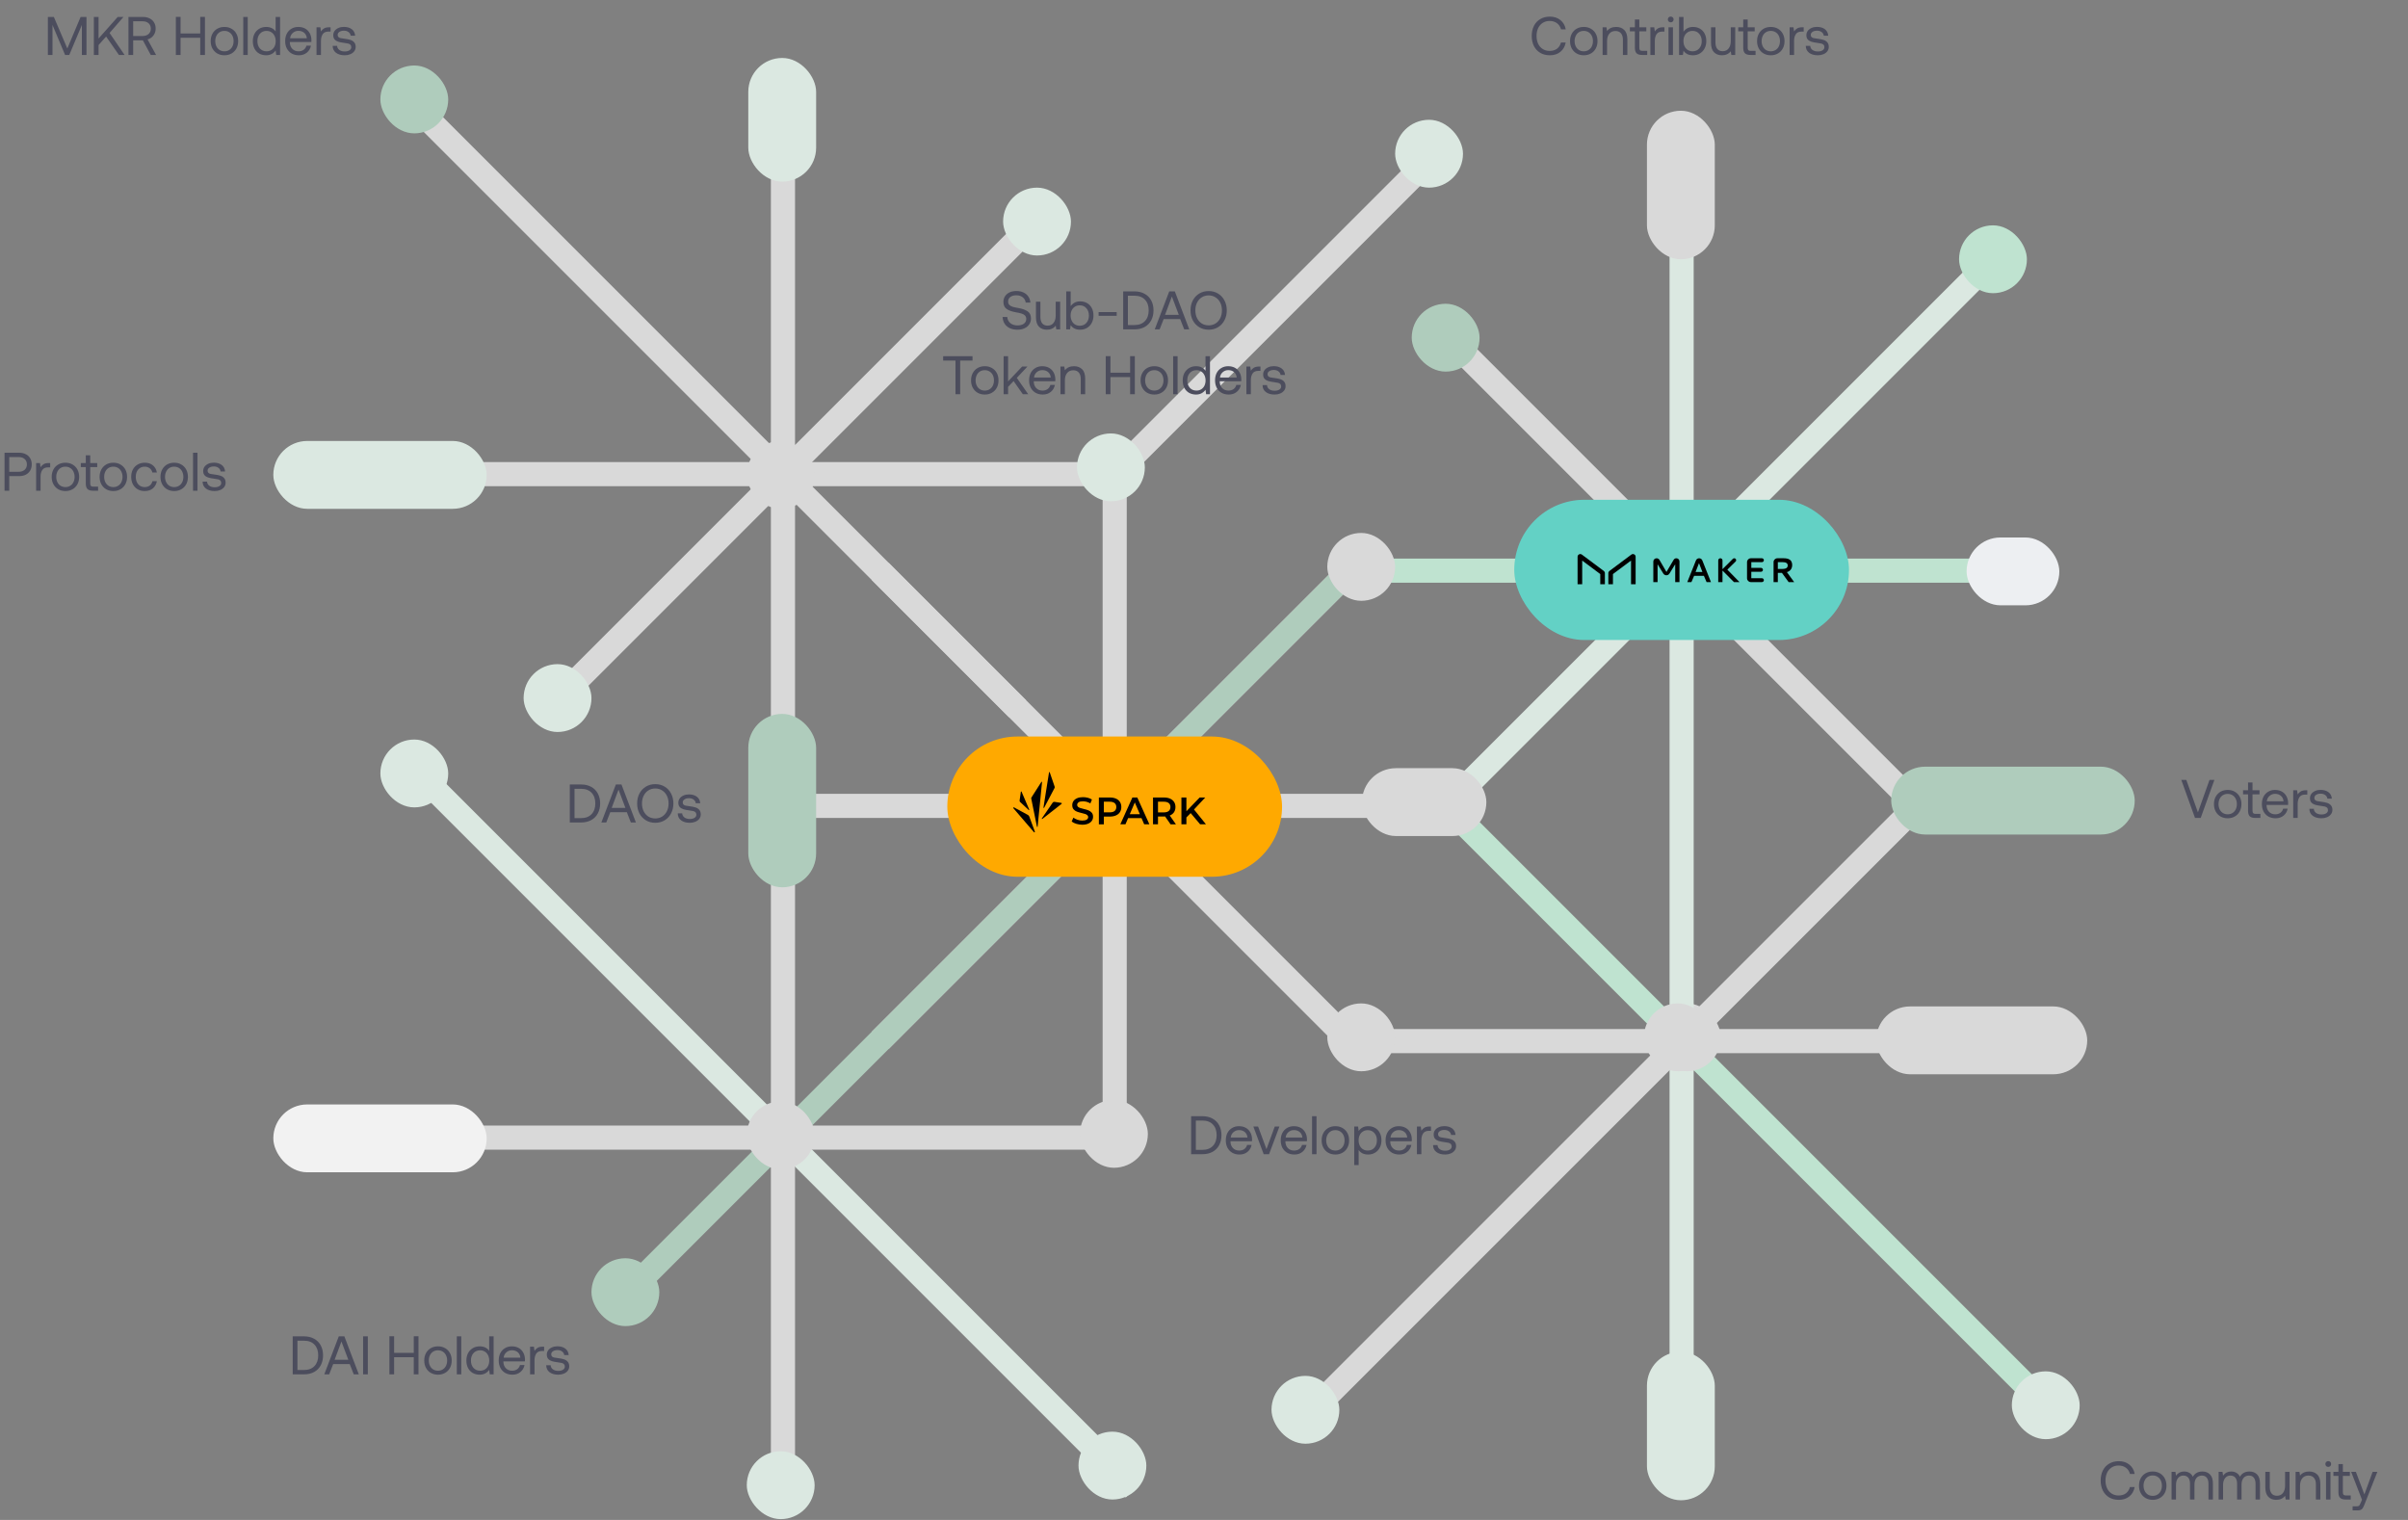 <svg width="1597" height="1008" viewBox="0 0 1597 1008" fill="none" xmlns="http://www.w3.org/2000/svg">
    <rect x="0" y="0" width="1597" height="1008" fill="#808080" stroke="none"/>
    <g clip-path="url(#clip0_9104_25249)">
        <path d="M583.702 378.875L894.829 690.002" stroke="#D9D9D9" stroke-width="16"/>
        <path d="M583.702 690L894.829 378.873" stroke="#D9D9D9" stroke-width="16"/>
        <path d="M739.265 314.564L941.265 112.564" stroke="#D9D9D9" stroke-width="16"/>
        <path d="M739.265 314.438L739.265 754.438" stroke="#D9D9D9" stroke-width="16"/>
        <path d="M519.265 534.438L959.265 534.438" stroke="#D9D9D9" stroke-width="16"/>
        <path d="M959.702 534.874L1351.7 926.874" stroke="#BFE3D0" stroke-width="16"/>
        <path d="M867.829 937.874L1270.83 534.874" stroke="#D9D9D9" stroke-width="16"/>
        <path d="M1115.26 690.438L1115.26 910.438" stroke="#DBE8E1" stroke-width="16"/>
        <path d="M895.265 690.438L1335.26 690.438" stroke="#D9D9D9" stroke-width="16"/>
        <path d="M276.829 72.001L674.829 470.001" stroke="#D9D9D9" stroke-width="16"/>
        <path d="M363.702 470.001L674.829 158.874" stroke="#D9D9D9" stroke-width="16"/>
        <path d="M519.265 94.438L519.265 534.438" stroke="#D9D9D9" stroke-width="16"/>
        <path d="M299.265 314.438L739.265 314.438" stroke="#D9D9D9" stroke-width="16"/>
        <path d="M286.265 521.438L752.265 987.438" stroke="#DBE8E1" stroke-width="16"/>
        <path d="M428.827 844.874L898.827 374.874" stroke="#AFCCBC" stroke-width="16"/>
        <path d="M519.264 534.438L519.264 974.438" stroke="#D9D9D9" stroke-width="16"/>
        <path d="M299.264 754.438L739.264 754.438" stroke="#D9D9D9" stroke-width="16"/>
        <rect x="714.265" y="287.438" width="45" height="45" rx="22.5" fill="#DBE8E1"/>
        <rect x="665.265" y="124.438" width="45" height="45" rx="22.5" fill="#DBE8E1"/>
        <rect x="252.265" y="43.438" width="45" height="45" rx="22.5" fill="#AFCCBC"/>
        <rect x="347.265" y="440.438" width="45" height="45" rx="22.5" fill="#DBE8E1"/>
        <rect x="252.265" y="490.438" width="45" height="45" rx="22.5" fill="#DBE8E1"/>
        <rect x="495.265" y="962.438" width="45" height="45" rx="22.5" fill="#DBE8E1"/>
        <rect x="715.265" y="949.438" width="45" height="45" rx="22.5" fill="#DBE8E1"/>
        <rect x="495.265" y="730.438" width="45" height="45" rx="22.5" fill="#D9D9D9"/>
        <rect x="495.265" y="292.438" width="45" height="45" rx="22.5" fill="#D9D9D9"/>
        <rect x="1096.26" y="665.438" width="45" height="45" rx="22.5" fill="#D9D9D9"/>
        <rect x="843.265" y="912.438" width="45" height="45" rx="22.5" fill="#DBE8E1"/>
        <rect x="1334.26" y="909.438" width="45" height="45" rx="22.5" fill="#DBE8E1"/>
        <rect x="392.265" y="834.438" width="45" height="45" rx="22.5" fill="#AFCCBC"/>
        <rect x="496.265" y="38.438" width="45" height="82" rx="22.5" fill="#DBE8E1"/>
        <rect x="496.265" y="473.438" width="45" height="115" rx="22.5" fill="#AFCCBC"/>
        <rect x="181.265" y="292.438" width="141.5" height="45" rx="22.5" fill="#DBE8E1"/>
        <rect x="181.265" y="732.438" width="141.5" height="45" rx="22.5" fill="#F2F2F2"/>
        <path d="M959.702 222.874L1270.83 534.001" stroke="#D9D9D9" stroke-width="16"/>
        <path d="M959.702 534.001L1322.7 171.001" stroke="#DBE8E1" stroke-width="16"/>
        <path d="M1115.26 158.438L1115.26 687.438" stroke="#DBE8E1" stroke-width="16"/>
        <path d="M895.265 378.438L1335.26 378.438" stroke="#BFE3D0" stroke-width="16"/>
        <rect x="1304.26" y="356.438" width="61.5" height="45" rx="22.5" fill="#EDEFF2"/>
        <rect x="1254.26" y="508.438" width="161.5" height="45" rx="22.5" fill="#AFCCBC"/>
        <rect x="1004.26" y="331.438" width="222" height="93" rx="46.5" fill="#63D1C5"/>
        <rect x="903.265" y="509.438" width="82.5" height="45" rx="22.5" fill="#D9D9D9"/>
        <rect x="880.265" y="665.438" width="45" height="45" rx="22.5" fill="#D9D9D9"/>
        <rect x="716.265" y="729.438" width="45" height="45" rx="22.5" fill="#D9D9D9"/>
        <rect x="1244.26" y="667.438" width="140" height="45" rx="22.5" fill="#D9D9D9"/>
        <rect x="880.265" y="353.438" width="45" height="45" rx="22.5" fill="#D9D9D9"/>
        <rect x="1090.26" y="665.438" width="45" height="45" rx="22.5" fill="#D9D9D9"/>
        <rect x="1092.26" y="896.438" width="45" height="98.5" rx="22.5" fill="#DBE8E1"/>
        <rect x="1092.26" y="73.438" width="45" height="98.5" rx="22.5" fill="#D9D9D9"/>
        <rect x="1299.26" y="149.438" width="45" height="45" rx="22.5" fill="#BFE3D0"/>
        <rect x="936.265" y="201.438" width="45" height="45" rx="22.5" fill="#AFCCBC"/>
        <rect x="925.265" y="79.438" width="45" height="45" rx="22.5" fill="#DBE8E1"/>
        <rect x="628.265" y="488.438" width="222" height="93" rx="46.5" fill="#FFA900"/>
        <path d="M713.786 546.328C712.513 545.946 711.499 545.425 710.746 544.782L711.884 542.221C712.61 542.797 713.501 543.262 714.568 543.632C715.624 544.002 716.691 544.179 717.758 544.179C719.072 544.179 720.06 543.973 720.716 543.55C721.372 543.126 721.689 542.565 721.689 541.88C721.689 541.374 721.51 540.948 721.142 540.618C720.772 540.289 720.322 540.03 719.76 539.839C719.199 539.648 718.446 539.442 717.473 539.21C716.118 538.896 715.021 538.566 714.186 538.252C713.351 537.937 712.625 537.432 712.022 536.747C711.42 536.061 711.12 535.13 711.12 533.965C711.12 532.98 711.379 532.09 711.914 531.281C712.449 530.473 713.254 529.843 714.324 529.364C715.406 528.885 716.72 528.653 718.267 528.653C719.349 528.653 720.416 528.791 721.472 529.064C722.527 529.338 723.43 529.723 724.182 530.229L723.141 532.789C722.362 532.337 721.554 531.981 720.704 531.749C719.855 531.516 719.034 531.393 718.24 531.393C716.941 531.393 715.968 531.613 715.339 532.051C714.71 532.489 714.38 533.077 714.38 533.804C714.38 534.309 714.56 534.721 714.927 535.05C715.295 535.379 715.747 535.626 716.309 535.817C716.87 536.009 717.623 536.214 718.596 536.447C719.91 536.747 721.007 537.064 721.842 537.405C722.692 537.734 723.418 538.24 724.021 538.91C724.623 539.581 724.923 540.498 724.923 541.65C724.923 542.635 724.664 543.526 724.129 544.32C723.594 545.114 722.789 545.743 721.707 546.222C720.625 546.701 719.296 546.934 717.75 546.934C716.394 546.919 715.08 546.713 713.792 546.331L713.786 546.328Z" fill="black"/>
        <path d="M740.12 529.635C741.258 530.14 742.134 530.867 742.748 531.825C743.366 532.769 743.666 533.892 743.666 535.206C743.666 536.52 743.366 537.617 742.748 538.575C742.131 539.534 741.269 540.26 740.12 540.765C738.982 541.271 737.642 541.533 736.095 541.533H732.082V546.669H728.78V528.879H736.092C737.627 528.879 738.967 529.126 740.117 529.632L740.12 529.635ZM739.217 537.823C739.958 537.205 740.34 536.344 740.34 535.206C740.34 534.068 739.97 533.192 739.217 532.589C738.476 531.972 737.383 531.672 735.945 531.672H732.082V538.725H735.945C737.383 538.725 738.479 538.425 739.217 537.823Z" fill="black"/>
        <path d="M757.06 542.547H748.173L746.42 546.654H743.01L751.007 528.879H754.253L762.279 546.654H758.827L757.06 542.547ZM755.964 539.945L752.609 532.166L749.281 539.945H755.964Z" fill="black"/>
        <path d="M776.314 546.654L772.686 541.45C772.536 541.465 772.304 541.477 772.001 541.477H767.988V546.654H764.687V528.879H771.998C773.533 528.879 774.888 529.138 776.023 529.646C777.161 530.152 778.037 530.878 778.652 531.837C779.269 532.78 779.569 533.904 779.569 535.218C779.569 536.532 779.24 537.711 778.596 538.669C777.937 539.628 777.008 540.354 775.788 540.833L779.883 546.681H776.308V546.654H776.314ZM775.124 532.589C774.383 531.972 773.289 531.672 771.851 531.672H767.988V538.752H771.851C773.289 538.752 774.386 538.437 775.124 537.82C775.861 537.202 776.247 536.326 776.247 535.191C776.247 534.068 775.876 533.192 775.124 532.589Z" fill="black"/>
        <path d="M789.65 539.219L786.828 542.109V546.654H783.526V528.879H786.828V537.999L795.618 528.879H799.329L791.864 536.823L799.793 546.654H795.93L789.644 539.219H789.65Z" fill="black"/>
        <path d="M685.73 551.876L672.088 536.006C671.833 535.709 672.18 535.279 672.524 535.468L681.696 540.445C682.128 540.68 682.464 541.065 682.634 541.527L686.327 551.523C686.462 551.89 685.986 552.173 685.73 551.876Z" fill="black"/>
        <path d="M687.7 548.227L683.937 529.623C683.881 529.347 683.937 529.055 684.087 528.817L690.654 518.539C690.787 518.333 691.107 518.442 691.084 518.689L688.161 548.204C688.135 548.471 687.753 548.489 687.7 548.227Z" fill="black"/>
        <path d="M690.957 542.747L698.178 532.242C698.425 531.884 698.854 531.699 699.286 531.763L703.905 532.463C704.202 532.507 704.302 532.886 704.067 533.072L691.319 543.088C691.093 543.264 690.796 542.985 690.957 542.75V542.747Z" fill="black"/>
        <path d="M692.036 535.544L695.729 512.198C695.767 511.956 696.102 511.927 696.182 512.159L699.457 521.697C699.554 521.982 699.53 522.293 699.389 522.561L692.474 535.691C692.351 535.923 691.995 535.806 692.036 535.547V535.544Z" fill="black"/>
        <path d="M676.207 530.937L677.033 525.072C677.069 524.831 677.398 524.787 677.495 525.01L682.59 536.885C682.693 537.126 682.393 537.334 682.202 537.155L676.516 531.819C676.275 531.593 676.157 531.26 676.204 530.934L676.207 530.937Z" fill="black"/>
        <path d="M1049.32 371.749V387.437H1046.26V369.213C1046.26 367.751 1047.95 366.918 1049.12 367.797L1063.66 378.655C1064.1 378.99 1064.37 379.514 1064.37 380.071V387.437H1061.31V380.703L1049.32 371.749Z" fill="black"/>
        <path d="M1098.67 370.224C1097.47 370.224 1096.49 371.191 1096.49 372.383V386.032H1099.32V374.207L1103.12 380.374C1103.56 381.076 1104.33 381.504 1105.16 381.504C1105.98 381.504 1106.75 381.078 1107.19 380.378L1111.01 374.207V386.032H1113.84V372.283C1113.84 371.146 1112.91 370.224 1111.76 370.224C1111.03 370.224 1110.35 370.611 1109.98 371.241L1105.21 379.302L1100.55 371.302C1100.16 370.635 1099.44 370.224 1098.67 370.224Z" fill="black"/>
        <path fill-rule="evenodd" clip-rule="evenodd" d="M1126.88 370.224C1125.95 370.224 1125.11 370.79 1124.76 371.651L1119.02 386.032H1121.76L1123.54 381.893H1130.04L1131.82 386.032H1134.72L1128.99 371.652C1128.65 370.79 1127.81 370.224 1126.88 370.224ZM1126.79 373.461L1129.05 379.324H1124.51L1126.79 373.461Z" fill="black"/>
        <path d="M1142.36 377.466L1149.25 370.597C1149.49 370.358 1149.81 370.224 1150.15 370.224C1151.29 370.224 1151.86 371.591 1151.05 372.388L1145.59 377.789L1153.65 386.032H1149.98L1142.36 378.378V386.032H1139.54V371.626C1139.54 370.852 1140.17 370.224 1140.95 370.224C1141.73 370.224 1142.36 370.852 1142.36 371.626V377.466Z" fill="black"/>
        <path d="M1158.64 383.5C1158.64 384.898 1159.78 386.032 1161.19 386.032H1168.51C1169.23 386.032 1169.81 385.454 1169.81 384.741C1169.81 384.029 1169.23 383.451 1168.51 383.451H1161.48V379.179H1167.9C1168.61 379.179 1169.2 378.601 1169.2 377.889C1169.2 377.176 1168.61 376.598 1167.9 376.598H1161.48V372.805H1168.51C1169.23 372.805 1169.81 372.227 1169.81 371.515C1169.81 370.802 1169.23 370.224 1168.51 370.224H1161.19C1159.78 370.224 1158.64 371.358 1158.64 372.756V383.5Z" fill="black"/>
        <path fill-rule="evenodd" clip-rule="evenodd" d="M1188.58 374.752C1188.58 375.256 1188.52 375.738 1188.39 376.198C1188.27 376.65 1188.07 377.088 1187.81 377.511C1187.54 377.933 1187.18 378.311 1186.72 378.645C1186.26 378.979 1185.72 379.238 1185.09 379.424L1189.9 386.032H1186.23L1181.77 379.902H1179.07V386.032H1176.24V372.756C1176.24 371.358 1177.38 370.224 1178.79 370.224H1183.02C1183.36 370.224 1183.66 370.235 1183.94 370.258C1184.22 370.272 1184.56 370.317 1184.96 370.391C1185.36 370.458 1185.72 370.55 1186.02 370.669C1186.34 370.788 1186.66 370.962 1186.99 371.192C1187.32 371.422 1187.6 371.693 1187.82 372.004C1188.04 372.308 1188.22 372.697 1188.37 373.172C1188.51 373.639 1188.58 374.166 1188.58 374.752ZM1179.07 372.794V377.321H1181.67C1182.11 377.321 1182.51 377.307 1182.85 377.277C1183.2 377.247 1183.55 377.188 1183.92 377.099C1184.28 377.003 1184.58 376.873 1184.81 376.71C1185.05 376.546 1185.25 376.32 1185.4 376.031C1185.55 375.742 1185.63 375.401 1185.63 375.008C1185.63 373.532 1184.49 372.794 1182.19 372.794H1179.07Z" fill="black"/>
        <path d="M1081.71 387.437V371.749L1069.72 380.703V387.437H1066.66V380.071C1066.66 379.514 1066.93 378.99 1067.37 378.655L1081.91 367.797C1083.08 366.918 1084.76 367.751 1084.76 369.213V387.437H1081.71Z" fill="black"/>
        <path d="M1446.66 517.237H1449.98L1457.68 538.729L1465.35 517.237H1468.59L1459.52 542.438H1455.74L1446.66 517.237ZM1477.42 542.654C1475.64 542.654 1474.06 542.257 1472.67 541.465C1471.3 540.673 1470.23 539.569 1469.46 538.153C1468.69 536.737 1468.31 535.105 1468.31 533.257C1468.31 531.409 1468.69 529.777 1469.46 528.361C1470.23 526.945 1471.3 525.841 1472.67 525.049C1474.06 524.257 1475.64 523.861 1477.42 523.861C1479.19 523.861 1480.77 524.257 1482.13 525.049C1483.53 525.841 1484.61 526.945 1485.37 528.361C1486.14 529.777 1486.53 531.409 1486.53 533.257C1486.53 535.105 1486.14 536.737 1485.37 538.153C1484.61 539.569 1483.53 540.673 1482.13 541.465C1480.77 542.257 1479.19 542.654 1477.42 542.654ZM1477.42 540.025C1478.62 540.025 1479.67 539.737 1480.59 539.161C1481.52 538.585 1482.24 537.781 1482.75 536.749C1483.25 535.717 1483.5 534.553 1483.5 533.257C1483.5 531.961 1483.25 530.797 1482.75 529.765C1482.24 528.733 1481.52 527.929 1480.59 527.353C1479.67 526.777 1478.62 526.489 1477.42 526.489C1476.22 526.489 1475.15 526.777 1474.21 527.353C1473.3 527.929 1472.59 528.733 1472.09 529.765C1471.59 530.797 1471.33 531.961 1471.33 533.257C1471.33 534.553 1471.59 535.717 1472.09 536.749C1472.59 537.781 1473.3 538.585 1474.21 539.161C1475.15 539.737 1476.22 540.025 1477.42 540.025ZM1490.92 526.777H1487.61V524.077H1490.92V518.929H1493.88V524.077H1498.52V526.777H1493.88V537.613C1493.88 538.381 1494.02 538.933 1494.31 539.269C1494.62 539.581 1495.15 539.737 1495.89 539.737H1499.1V542.438H1495.71C1493.98 542.438 1492.75 542.053 1492 541.285C1491.28 540.517 1490.92 539.305 1490.92 537.649V526.777ZM1500.09 533.257C1500.09 531.385 1500.45 529.741 1501.17 528.325C1501.92 526.909 1502.95 525.817 1504.27 525.049C1505.59 524.257 1507.1 523.861 1508.8 523.861C1510.48 523.861 1511.97 524.209 1513.27 524.905C1514.56 525.601 1515.58 526.609 1516.33 527.929C1517.07 529.249 1517.47 530.797 1517.52 532.573C1517.52 532.837 1517.49 533.257 1517.44 533.833H1503.19V534.085C1503.24 535.885 1503.79 537.325 1504.84 538.405C1505.9 539.485 1507.28 540.025 1508.98 540.025C1510.3 540.025 1511.42 539.701 1512.33 539.053C1513.27 538.381 1513.89 537.457 1514.2 536.281H1517.19C1516.83 538.153 1515.93 539.689 1514.49 540.889C1513.05 542.065 1511.29 542.654 1509.2 542.654C1507.38 542.654 1505.78 542.269 1504.41 541.501C1503.04 540.709 1501.98 539.605 1501.21 538.189C1500.46 536.749 1500.09 535.105 1500.09 533.257ZM1514.46 531.385C1514.31 529.825 1513.72 528.613 1512.69 527.749C1511.68 526.885 1510.4 526.453 1508.84 526.453C1507.45 526.453 1506.22 526.909 1505.17 527.821C1504.11 528.733 1503.51 529.921 1503.37 531.385H1514.46ZM1530.21 524.077V526.957H1528.73C1526.98 526.957 1525.72 527.545 1524.95 528.721C1524.21 529.897 1523.84 531.349 1523.84 533.077V542.438H1520.88V524.077H1523.44L1523.84 526.849C1524.36 526.009 1525.05 525.337 1525.89 524.833C1526.73 524.329 1527.89 524.077 1529.38 524.077H1530.21ZM1534.54 536.389C1534.59 537.493 1535.07 538.393 1535.98 539.089C1536.92 539.785 1538.12 540.133 1539.58 540.133C1540.88 540.133 1541.92 539.881 1542.72 539.377C1543.53 538.849 1543.94 538.165 1543.94 537.325C1543.94 536.605 1543.75 536.053 1543.36 535.669C1542.98 535.285 1542.48 535.021 1541.85 534.877C1541.25 534.733 1540.39 534.589 1539.26 534.445C1537.68 534.253 1536.38 534.001 1535.37 533.689C1534.36 533.377 1533.55 532.885 1532.92 532.213C1532.3 531.517 1531.99 530.569 1531.99 529.369C1531.99 528.289 1532.29 527.329 1532.89 526.489C1533.51 525.649 1534.35 525.001 1535.41 524.545C1536.46 524.065 1537.65 523.825 1538.97 523.825C1541.13 523.825 1542.88 524.329 1544.23 525.337C1545.6 526.345 1546.35 527.785 1546.5 529.657H1543.54C1543.42 528.697 1542.96 527.905 1542.14 527.281C1541.32 526.657 1540.3 526.345 1539.08 526.345C1537.83 526.345 1536.82 526.609 1536.06 527.137C1535.29 527.641 1534.9 528.313 1534.9 529.153C1534.9 529.777 1535.08 530.257 1535.44 530.593C1535.8 530.929 1536.26 531.157 1536.81 531.277C1537.39 531.397 1538.25 531.529 1539.4 531.673C1541.01 531.865 1542.33 532.129 1543.36 532.465C1544.42 532.801 1545.26 533.341 1545.88 534.085C1546.53 534.829 1546.86 535.837 1546.86 537.109C1546.86 538.213 1546.53 539.185 1545.88 540.025C1545.24 540.865 1544.36 541.513 1543.26 541.969C1542.15 542.425 1540.93 542.654 1539.58 542.654C1537.18 542.654 1535.25 542.101 1533.79 540.997C1532.35 539.893 1531.62 538.357 1531.59 536.389H1534.54Z" fill="#4C4D5D"/>
        <path d="M194.127 886.237H201.579C204.171 886.237 206.415 886.765 208.311 887.821C210.231 888.853 211.695 890.317 212.703 892.213C213.735 894.109 214.251 896.317 214.251 898.837C214.251 901.333 213.735 903.541 212.703 905.461C211.695 907.357 210.231 908.833 208.311 909.889C206.415 910.921 204.171 911.438 201.579 911.438H194.127V886.237ZM201.579 908.557C204.579 908.557 206.907 907.681 208.563 905.929C210.219 904.177 211.047 901.813 211.047 898.837C211.047 895.837 210.219 893.473 208.563 891.745C206.931 889.993 204.603 889.117 201.579 889.117H197.259V908.557H201.579ZM215.067 911.438L224.679 886.237H228.387L237.963 911.438H234.615L231.951 904.633H220.971L218.307 911.438H215.067ZM221.907 901.789H231.015L226.443 889.657L221.907 901.789ZM240.814 886.237H243.946V911.438H240.814V886.237ZM258.252 886.201H261.384V897.181H274.416V886.201H277.548V911.438H274.416V900.061H261.384V911.438H258.252V886.201ZM290.467 911.654C288.691 911.654 287.107 911.257 285.715 910.465C284.347 909.673 283.279 908.569 282.511 907.153C281.743 905.737 281.359 904.105 281.359 902.257C281.359 900.409 281.743 898.777 282.511 897.361C283.279 895.945 284.347 894.841 285.715 894.049C287.107 893.257 288.691 892.861 290.467 892.861C292.243 892.861 293.815 893.257 295.183 894.049C296.575 894.841 297.655 895.945 298.423 897.361C299.191 898.777 299.575 900.409 299.575 902.257C299.575 904.105 299.191 905.737 298.423 907.153C297.655 908.569 296.575 909.673 295.183 910.465C293.815 911.257 292.243 911.654 290.467 911.654ZM290.467 909.025C291.667 909.025 292.723 908.737 293.635 908.161C294.571 907.585 295.291 906.781 295.795 905.749C296.299 904.717 296.551 903.553 296.551 902.257C296.551 900.961 296.299 899.797 295.795 898.765C295.291 897.733 294.571 896.929 293.635 896.353C292.723 895.777 291.667 895.489 290.467 895.489C289.267 895.489 288.199 895.777 287.263 896.353C286.351 896.929 285.643 897.733 285.139 898.765C284.635 899.797 284.383 900.961 284.383 902.257C284.383 903.553 284.635 904.717 285.139 905.749C285.643 906.781 286.351 907.585 287.263 908.161C288.199 908.737 289.267 909.025 290.467 909.025ZM302.96 886.237H305.912V911.438H302.96V886.237ZM327.38 886.237V911.438H324.824L324.428 908.485C322.892 910.597 320.792 911.654 318.128 911.654C316.424 911.654 314.9 911.281 313.556 910.537C312.236 909.793 311.192 908.713 310.424 907.297C309.68 905.881 309.308 904.201 309.308 902.257C309.308 900.409 309.68 898.777 310.424 897.361C311.192 895.945 312.248 894.841 313.592 894.049C314.936 893.257 316.448 892.861 318.128 892.861C319.616 892.861 320.888 893.137 321.944 893.689C323 894.217 323.828 894.949 324.428 895.885V886.237H327.38ZM318.416 909.025C319.592 909.025 320.636 908.749 321.548 908.197C322.484 907.621 323.204 906.829 323.708 905.821C324.212 904.789 324.464 903.625 324.464 902.329C324.464 901.009 324.212 899.833 323.708 898.801C323.204 897.745 322.484 896.929 321.548 896.353C320.636 895.777 319.592 895.489 318.416 895.489C316.592 895.489 315.116 896.125 313.988 897.397C312.884 898.645 312.332 900.265 312.332 902.257C312.332 904.249 312.884 905.881 313.988 907.153C315.116 908.401 316.592 909.025 318.416 909.025ZM330.754 902.257C330.754 900.385 331.114 898.741 331.834 897.325C332.578 895.909 333.61 894.817 334.93 894.049C336.25 893.257 337.762 892.861 339.466 892.861C341.146 892.861 342.634 893.209 343.93 893.905C345.226 894.601 346.246 895.609 346.99 896.929C347.734 898.249 348.13 899.797 348.178 901.573C348.178 901.837 348.154 902.257 348.106 902.833H333.85V903.085C333.898 904.885 334.45 906.325 335.506 907.405C336.562 908.485 337.942 909.025 339.646 909.025C340.966 909.025 342.082 908.701 342.994 908.053C343.93 907.381 344.554 906.457 344.866 905.281H347.854C347.494 907.153 346.594 908.689 345.154 909.889C343.714 911.065 341.95 911.654 339.862 911.654C338.038 911.654 336.442 911.269 335.074 910.501C333.706 909.709 332.638 908.605 331.87 907.189C331.126 905.749 330.754 904.105 330.754 902.257ZM345.118 900.385C344.974 898.825 344.386 897.613 343.354 896.749C342.346 895.885 341.062 895.453 339.502 895.453C338.11 895.453 336.886 895.909 335.83 896.821C334.774 897.733 334.174 898.921 334.03 900.385H345.118ZM360.87 893.077V895.957H359.394C357.642 895.957 356.382 896.545 355.614 897.721C354.87 898.897 354.498 900.349 354.498 902.077V911.438H351.546V893.077H354.102L354.498 895.849C355.026 895.009 355.71 894.337 356.55 893.833C357.39 893.329 358.554 893.077 360.042 893.077H360.87ZM365.206 905.389C365.254 906.493 365.734 907.393 366.646 908.089C367.582 908.785 368.782 909.133 370.246 909.133C371.542 909.133 372.586 908.881 373.378 908.377C374.194 907.849 374.602 907.165 374.602 906.325C374.602 905.605 374.41 905.053 374.026 904.669C373.642 904.285 373.138 904.021 372.514 903.877C371.914 903.733 371.05 903.589 369.922 903.445C368.338 903.253 367.042 903.001 366.034 902.689C365.026 902.377 364.21 901.885 363.586 901.213C362.962 900.517 362.65 899.569 362.65 898.369C362.65 897.289 362.95 896.329 363.55 895.489C364.174 894.649 365.014 894.001 366.07 893.545C367.126 893.065 368.314 892.825 369.634 892.825C371.794 892.825 373.546 893.329 374.89 894.337C376.258 895.345 377.014 896.785 377.158 898.657H374.206C374.086 897.697 373.618 896.905 372.802 896.281C371.986 895.657 370.966 895.345 369.742 895.345C368.494 895.345 367.486 895.609 366.718 896.137C365.95 896.641 365.566 897.313 365.566 898.153C365.566 898.777 365.746 899.257 366.106 899.593C366.466 899.929 366.922 900.157 367.474 900.277C368.05 900.397 368.914 900.529 370.066 900.673C371.674 900.865 372.994 901.129 374.026 901.465C375.082 901.801 375.922 902.341 376.546 903.085C377.194 903.829 377.518 904.837 377.518 906.109C377.518 907.213 377.194 908.185 376.546 909.025C375.898 909.865 375.022 910.513 373.918 910.969C372.814 911.425 371.59 911.654 370.246 911.654C367.846 911.654 365.914 911.101 364.45 909.997C363.01 908.893 362.278 907.357 362.254 905.389H365.206Z" fill="#4C4D5D"/>
        <path d="M31.756 11.238H35.716L44.644 32.154L53.464 11.238H57.352V36.438H54.292V16.566L45.94 36.438H43.168L34.816 16.566V36.438H31.756V11.238ZM62.236 11.238H65.368V25.529L78.076 11.238H81.892L72.676 21.858L82.612 36.438H78.868L70.372 24.233L65.368 29.886V36.438H62.236V11.238ZM94.841 11.238C96.497 11.238 97.961 11.562 99.233 12.21C100.505 12.834 101.489 13.733 102.185 14.909C102.881 16.061 103.229 17.418 103.229 18.977C103.229 20.73 102.737 22.253 101.753 23.549C100.793 24.822 99.497 25.686 97.865 26.142L103.517 36.438H99.989L94.769 26.753H88.325V36.438H85.193V11.238H94.841ZM88.325 23.873H94.589C96.245 23.873 97.565 23.43 98.549 22.541C99.533 21.654 100.025 20.465 100.025 18.977C100.025 17.514 99.533 16.337 98.549 15.45C97.565 14.562 96.257 14.117 94.625 14.117H88.325V23.873ZM116.623 11.201H119.755V22.181H132.787V11.201H135.919V36.438H132.787V25.061H119.755V36.438H116.623V11.201ZM148.838 36.654C147.062 36.654 145.478 36.258 144.086 35.465C142.718 34.673 141.65 33.569 140.882 32.154C140.114 30.738 139.73 29.105 139.73 27.258C139.73 25.41 140.114 23.777 140.882 22.361C141.65 20.945 142.718 19.841 144.086 19.049C145.478 18.258 147.062 17.861 148.838 17.861C150.614 17.861 152.186 18.258 153.554 19.049C154.946 19.841 156.026 20.945 156.794 22.361C157.562 23.777 157.946 25.41 157.946 27.258C157.946 29.105 157.562 30.738 156.794 32.154C156.026 33.569 154.946 34.673 153.554 35.465C152.186 36.258 150.614 36.654 148.838 36.654ZM148.838 34.026C150.038 34.026 151.094 33.737 152.006 33.161C152.942 32.586 153.662 31.782 154.166 30.75C154.67 29.718 154.922 28.553 154.922 27.258C154.922 25.962 154.67 24.797 154.166 23.765C153.662 22.733 152.942 21.93 152.006 21.354C151.094 20.777 150.038 20.489 148.838 20.489C147.638 20.489 146.57 20.777 145.634 21.354C144.722 21.93 144.014 22.733 143.51 23.765C143.006 24.797 142.754 25.962 142.754 27.258C142.754 28.553 143.006 29.718 143.51 30.75C144.014 31.782 144.722 32.586 145.634 33.161C146.57 33.737 147.638 34.026 148.838 34.026ZM161.331 11.238H164.283V36.438H161.331V11.238ZM185.752 11.238V36.438H183.196L182.8 33.486C181.264 35.597 179.164 36.654 176.5 36.654C174.796 36.654 173.272 36.282 171.928 35.538C170.608 34.794 169.564 33.714 168.796 32.297C168.052 30.881 167.68 29.201 167.68 27.258C167.68 25.41 168.052 23.777 168.796 22.361C169.564 20.945 170.62 19.841 171.964 19.049C173.308 18.258 174.82 17.861 176.5 17.861C177.988 17.861 179.26 18.137 180.316 18.689C181.372 19.218 182.2 19.95 182.8 20.886V11.238H185.752ZM176.788 34.026C177.964 34.026 179.008 33.749 179.92 33.197C180.856 32.621 181.576 31.829 182.08 30.822C182.584 29.79 182.836 28.625 182.836 27.329C182.836 26.009 182.584 24.834 182.08 23.802C181.576 22.745 180.856 21.93 179.92 21.354C179.008 20.777 177.964 20.489 176.788 20.489C174.964 20.489 173.488 21.125 172.36 22.398C171.256 23.645 170.704 25.265 170.704 27.258C170.704 29.25 171.256 30.881 172.36 32.154C173.488 33.401 174.964 34.026 176.788 34.026ZM189.125 27.258C189.125 25.386 189.485 23.741 190.205 22.326C190.949 20.91 191.981 19.817 193.301 19.049C194.621 18.258 196.133 17.861 197.837 17.861C199.517 17.861 201.005 18.209 202.301 18.905C203.597 19.602 204.617 20.61 205.361 21.93C206.105 23.25 206.501 24.797 206.549 26.573C206.549 26.837 206.525 27.258 206.477 27.834H192.221V28.085C192.269 29.886 192.821 31.326 193.877 32.406C194.933 33.486 196.313 34.026 198.017 34.026C199.337 34.026 200.453 33.702 201.365 33.053C202.301 32.382 202.925 31.457 203.237 30.282H206.225C205.865 32.154 204.965 33.69 203.525 34.889C202.085 36.066 200.321 36.654 198.233 36.654C196.409 36.654 194.813 36.27 193.445 35.502C192.077 34.709 191.009 33.605 190.241 32.19C189.497 30.75 189.125 29.105 189.125 27.258ZM203.489 25.386C203.345 23.826 202.757 22.613 201.725 21.75C200.717 20.886 199.433 20.453 197.873 20.453C196.481 20.453 195.257 20.91 194.201 21.822C193.145 22.733 192.545 23.922 192.401 25.386H203.489ZM219.241 18.078V20.957H217.765C216.013 20.957 214.753 21.546 213.985 22.721C213.241 23.898 212.869 25.349 212.869 27.078V36.438H209.917V18.078H212.473L212.869 20.849C213.397 20.009 214.081 19.337 214.921 18.834C215.761 18.329 216.925 18.078 218.413 18.078H219.241ZM223.577 30.39C223.625 31.494 224.105 32.394 225.017 33.09C225.953 33.785 227.153 34.133 228.617 34.133C229.913 34.133 230.957 33.882 231.749 33.377C232.565 32.849 232.973 32.166 232.973 31.326C232.973 30.605 232.781 30.053 232.397 29.669C232.013 29.285 231.509 29.021 230.885 28.878C230.285 28.733 229.421 28.59 228.293 28.445C226.709 28.253 225.413 28.002 224.405 27.689C223.397 27.378 222.581 26.886 221.957 26.213C221.333 25.517 221.021 24.57 221.021 23.369C221.021 22.29 221.321 21.329 221.921 20.489C222.545 19.649 223.385 19.002 224.441 18.546C225.497 18.066 226.685 17.826 228.005 17.826C230.165 17.826 231.917 18.329 233.261 19.337C234.629 20.346 235.385 21.785 235.529 23.657H232.577C232.457 22.698 231.989 21.905 231.173 21.282C230.357 20.657 229.337 20.346 228.113 20.346C226.865 20.346 225.857 20.61 225.089 21.137C224.321 21.642 223.937 22.314 223.937 23.154C223.937 23.777 224.117 24.258 224.477 24.593C224.837 24.93 225.293 25.157 225.845 25.277C226.421 25.398 227.285 25.529 228.437 25.674C230.045 25.866 231.365 26.13 232.397 26.465C233.453 26.802 234.293 27.341 234.917 28.085C235.565 28.829 235.889 29.837 235.889 31.11C235.889 32.214 235.565 33.185 234.917 34.026C234.269 34.865 233.393 35.514 232.289 35.969C231.185 36.425 229.961 36.654 228.617 36.654C226.217 36.654 224.285 36.102 222.821 34.998C221.381 33.894 220.649 32.358 220.625 30.39H223.577Z" fill="#4C4D5D"/>
        <path d="M789.959 740.237H797.411C800.003 740.237 802.247 740.765 804.143 741.821C806.063 742.853 807.527 744.317 808.535 746.213C809.567 748.109 810.083 750.317 810.083 752.837C810.083 755.333 809.567 757.541 808.535 759.461C807.527 761.357 806.063 762.833 804.143 763.889C802.247 764.921 800.003 765.438 797.411 765.438H789.959V740.237ZM797.411 762.557C800.411 762.557 802.739 761.681 804.395 759.929C806.051 758.177 806.879 755.813 806.879 752.837C806.879 749.837 806.051 747.473 804.395 745.745C802.763 743.993 800.435 743.117 797.411 743.117H793.091V762.557H797.411ZM812.961 756.257C812.961 754.385 813.321 752.741 814.041 751.325C814.785 749.909 815.817 748.817 817.137 748.049C818.457 747.257 819.969 746.861 821.673 746.861C823.353 746.861 824.841 747.209 826.137 747.905C827.433 748.601 828.453 749.609 829.197 750.929C829.941 752.249 830.337 753.797 830.385 755.573C830.385 755.837 830.361 756.257 830.313 756.833H816.057V757.085C816.105 758.885 816.657 760.325 817.713 761.405C818.769 762.485 820.149 763.025 821.853 763.025C823.173 763.025 824.289 762.701 825.201 762.053C826.137 761.381 826.761 760.457 827.073 759.281H830.061C829.701 761.153 828.801 762.689 827.361 763.889C825.921 765.065 824.157 765.654 822.069 765.654C820.245 765.654 818.649 765.269 817.281 764.501C815.913 763.709 814.845 762.605 814.077 761.189C813.333 759.749 812.961 758.105 812.961 756.257ZM827.325 754.385C827.181 752.825 826.593 751.613 825.561 750.749C824.553 749.885 823.269 749.453 821.709 749.453C820.317 749.453 819.093 749.909 818.037 750.821C816.981 751.733 816.381 752.921 816.237 754.385H827.325ZM831.214 747.077H834.382L839.926 762.089L845.434 747.077H848.53L841.654 765.438H838.09L831.214 747.077ZM849.383 756.257C849.383 754.385 849.743 752.741 850.463 751.325C851.207 749.909 852.239 748.817 853.559 748.049C854.879 747.257 856.391 746.861 858.095 746.861C859.775 746.861 861.263 747.209 862.559 747.905C863.855 748.601 864.875 749.609 865.619 750.929C866.363 752.249 866.759 753.797 866.807 755.573C866.807 755.837 866.783 756.257 866.735 756.833H852.479V757.085C852.527 758.885 853.079 760.325 854.135 761.405C855.191 762.485 856.571 763.025 858.275 763.025C859.595 763.025 860.711 762.701 861.623 762.053C862.559 761.381 863.183 760.457 863.495 759.281H866.483C866.123 761.153 865.223 762.689 863.783 763.889C862.343 765.065 860.579 765.654 858.491 765.654C856.667 765.654 855.071 765.269 853.703 764.501C852.335 763.709 851.267 762.605 850.499 761.189C849.755 759.749 849.383 758.105 849.383 756.257ZM863.747 754.385C863.603 752.825 863.015 751.613 861.983 750.749C860.975 749.885 859.691 749.453 858.131 749.453C856.739 749.453 855.515 749.909 854.459 750.821C853.403 751.733 852.803 752.921 852.659 754.385H863.747ZM870.175 740.237H873.127V765.438H870.175V740.237ZM885.631 765.654C883.855 765.654 882.271 765.257 880.879 764.465C879.511 763.673 878.443 762.569 877.675 761.153C876.907 759.737 876.523 758.105 876.523 756.257C876.523 754.409 876.907 752.777 877.675 751.361C878.443 749.945 879.511 748.841 880.879 748.049C882.271 747.257 883.855 746.861 885.631 746.861C887.407 746.861 888.979 747.257 890.347 748.049C891.739 748.841 892.819 749.945 893.587 751.361C894.355 752.777 894.739 754.409 894.739 756.257C894.739 758.105 894.355 759.737 893.587 761.153C892.819 762.569 891.739 763.673 890.347 764.465C888.979 765.257 887.407 765.654 885.631 765.654ZM885.631 763.025C886.831 763.025 887.887 762.737 888.799 762.161C889.735 761.585 890.455 760.781 890.959 759.749C891.463 758.717 891.715 757.553 891.715 756.257C891.715 754.961 891.463 753.797 890.959 752.765C890.455 751.733 889.735 750.929 888.799 750.353C887.887 749.777 886.831 749.489 885.631 749.489C884.431 749.489 883.363 749.777 882.427 750.353C881.515 750.929 880.807 751.733 880.303 752.765C879.799 753.797 879.547 754.961 879.547 756.257C879.547 757.553 879.799 758.717 880.303 759.749C880.807 760.781 881.515 761.585 882.427 762.161C883.363 762.737 884.431 763.025 885.631 763.025ZM907.376 746.861C909.08 746.861 910.592 747.233 911.912 747.977C913.256 748.721 914.3 749.801 915.044 751.217C915.812 752.633 916.196 754.313 916.196 756.257C916.196 758.105 915.812 759.737 915.044 761.153C914.3 762.569 913.256 763.673 911.912 764.465C910.568 765.257 909.056 765.654 907.376 765.654C905.888 765.654 904.616 765.389 903.56 764.861C902.504 764.309 901.676 763.565 901.076 762.629V772.638H898.124V747.077H900.68L901.076 750.029C902.612 747.917 904.712 746.861 907.376 746.861ZM907.088 763.025C908.912 763.025 910.376 762.401 911.48 761.153C912.608 759.881 913.172 758.249 913.172 756.257C913.172 754.265 912.608 752.645 911.48 751.397C910.376 750.125 908.912 749.489 907.088 749.489C905.912 749.489 904.856 749.777 903.92 750.353C903.008 750.905 902.3 751.697 901.796 752.729C901.292 753.737 901.04 754.889 901.04 756.186C901.04 757.505 901.292 758.693 901.796 759.749C902.3 760.781 903.008 761.585 903.92 762.161C904.856 762.737 905.912 763.025 907.088 763.025ZM918.922 756.257C918.922 754.385 919.282 752.741 920.002 751.325C920.746 749.909 921.778 748.817 923.098 748.049C924.418 747.257 925.93 746.861 927.634 746.861C929.314 746.861 930.802 747.209 932.098 747.905C933.394 748.601 934.414 749.609 935.158 750.929C935.902 752.249 936.298 753.797 936.346 755.573C936.346 755.837 936.322 756.257 936.274 756.833H922.018V757.085C922.066 758.885 922.618 760.325 923.674 761.405C924.73 762.485 926.11 763.025 927.814 763.025C929.134 763.025 930.25 762.701 931.162 762.053C932.098 761.381 932.722 760.457 933.034 759.281H936.022C935.662 761.153 934.762 762.689 933.322 763.889C931.882 765.065 930.118 765.654 928.03 765.654C926.206 765.654 924.61 765.269 923.242 764.501C921.874 763.709 920.806 762.605 920.038 761.189C919.294 759.749 918.922 758.105 918.922 756.257ZM933.286 754.385C933.142 752.825 932.554 751.613 931.522 750.749C930.514 749.885 929.23 749.453 927.67 749.453C926.278 749.453 925.054 749.909 923.998 750.821C922.942 751.733 922.342 752.921 922.198 754.385H933.286ZM949.038 747.077V749.957H947.562C945.81 749.957 944.55 750.545 943.782 751.721C943.038 752.897 942.666 754.349 942.666 756.077V765.438H939.714V747.077H942.27L942.666 749.849C943.194 749.009 943.878 748.337 944.718 747.833C945.558 747.329 946.722 747.077 948.21 747.077H949.038ZM953.374 759.389C953.422 760.493 953.902 761.393 954.814 762.089C955.75 762.785 956.95 763.133 958.414 763.133C959.71 763.133 960.754 762.881 961.546 762.377C962.362 761.849 962.77 761.165 962.77 760.325C962.77 759.605 962.578 759.053 962.194 758.669C961.81 758.285 961.306 758.021 960.682 757.877C960.082 757.733 959.218 757.589 958.09 757.445C956.506 757.253 955.21 757.001 954.202 756.689C953.194 756.377 952.378 755.885 951.754 755.213C951.13 754.517 950.818 753.569 950.818 752.369C950.818 751.289 951.118 750.329 951.718 749.489C952.342 748.649 953.182 748.001 954.238 747.545C955.294 747.065 956.482 746.825 957.802 746.825C959.962 746.825 961.714 747.329 963.058 748.337C964.426 749.345 965.182 750.785 965.326 752.657H962.374C962.254 751.697 961.786 750.905 960.97 750.281C960.154 749.657 959.134 749.345 957.91 749.345C956.662 749.345 955.654 749.609 954.886 750.137C954.118 750.641 953.734 751.313 953.734 752.153C953.734 752.777 953.914 753.257 954.274 753.593C954.634 753.929 955.09 754.157 955.642 754.277C956.218 754.397 957.082 754.529 958.234 754.673C959.842 754.865 961.162 755.129 962.194 755.465C963.25 755.801 964.09 756.341 964.714 757.085C965.362 757.829 965.686 758.837 965.686 760.109C965.686 761.213 965.362 762.185 964.714 763.025C964.066 763.865 963.19 764.513 962.086 764.969C960.982 765.425 959.758 765.654 958.414 765.654C956.014 765.654 954.082 765.101 952.618 763.997C951.178 762.893 950.446 761.357 950.422 759.389H953.374Z" fill="#4C4D5D"/>
        <path d="M668.023 210.193C668.143 211.897 668.827 213.265 670.075 214.297C671.323 215.305 672.907 215.809 674.827 215.809C676.555 215.809 677.947 215.437 679.003 214.693C680.083 213.925 680.623 212.869 680.623 211.525C680.623 210.541 680.323 209.761 679.723 209.186C679.147 208.609 678.391 208.189 677.455 207.925C676.543 207.637 675.295 207.361 673.711 207.097C671.191 206.665 669.187 205.957 667.699 204.973C666.211 203.989 665.467 202.393 665.467 200.185C665.467 198.769 665.827 197.521 666.547 196.441C667.267 195.337 668.275 194.485 669.571 193.885C670.891 193.285 672.391 192.985 674.071 192.985C675.847 192.985 677.419 193.309 678.787 193.957C680.155 194.605 681.235 195.517 682.027 196.693C682.819 197.845 683.263 199.177 683.359 200.689H680.263C680.071 199.225 679.411 198.049 678.283 197.161C677.155 196.273 675.751 195.829 674.071 195.829C672.391 195.829 671.059 196.201 670.075 196.945C669.091 197.665 668.599 198.685 668.599 200.005C668.599 200.965 668.887 201.721 669.463 202.273C670.039 202.801 670.783 203.209 671.695 203.497C672.607 203.761 673.855 204.025 675.439 204.289C677.959 204.721 679.975 205.441 681.487 206.449C682.999 207.433 683.755 209.029 683.755 211.237C683.755 212.677 683.371 213.961 682.603 215.089C681.859 216.217 680.803 217.093 679.435 217.717C678.091 218.341 676.543 218.654 674.791 218.654C672.823 218.654 671.107 218.305 669.643 217.609C668.179 216.889 667.039 215.893 666.223 214.621C665.431 213.325 664.999 211.849 664.927 210.193H668.023ZM703.102 200.077V218.438H700.546L700.15 215.989C698.758 217.765 696.802 218.654 694.282 218.654C692.098 218.654 690.346 217.981 689.026 216.637C687.706 215.293 687.046 213.181 687.046 210.301V200.077H689.998V210.121C689.998 212.017 690.406 213.469 691.222 214.477C692.062 215.461 693.25 215.953 694.786 215.953C696.466 215.953 697.774 215.353 698.71 214.153C699.67 212.953 700.15 211.321 700.15 209.257V200.077H703.102ZM716.378 199.861C718.082 199.861 719.594 200.233 720.914 200.977C722.258 201.721 723.302 202.801 724.046 204.217C724.814 205.633 725.198 207.313 725.198 209.257C725.198 211.105 724.814 212.737 724.046 214.153C723.302 215.569 722.258 216.673 720.914 217.465C719.57 218.257 718.058 218.654 716.378 218.654C714.89 218.654 713.618 218.389 712.562 217.861C711.506 217.309 710.678 216.565 710.078 215.629L709.682 218.438H707.126V193.237H710.078V203.029C711.614 200.917 713.714 199.861 716.378 199.861ZM716.09 216.025C717.914 216.025 719.378 215.401 720.482 214.153C721.61 212.881 722.174 211.249 722.174 209.257C722.174 207.265 721.61 205.645 720.482 204.397C719.378 203.125 717.914 202.489 716.09 202.489C714.914 202.489 713.858 202.777 712.922 203.353C712.01 203.905 711.302 204.697 710.798 205.729C710.294 206.737 710.042 207.889 710.042 209.186C710.042 210.505 710.294 211.693 710.798 212.749C711.302 213.781 712.01 214.585 712.922 215.161C713.858 215.737 714.914 216.025 716.09 216.025ZM728.603 209.438V206.989H740.591V209.438H728.603ZM744.894 193.237H752.346C754.938 193.237 757.182 193.765 759.078 194.821C760.998 195.853 762.462 197.317 763.47 199.213C764.502 201.109 765.018 203.317 765.018 205.837C765.018 208.333 764.502 210.541 763.47 212.461C762.462 214.357 760.998 215.833 759.078 216.889C757.182 217.921 754.938 218.438 752.346 218.438H744.894V193.237ZM752.346 215.557C755.346 215.557 757.674 214.681 759.33 212.929C760.986 211.177 761.814 208.813 761.814 205.837C761.814 202.837 760.986 200.473 759.33 198.745C757.698 196.993 755.37 196.117 752.346 196.117H748.026V215.557H752.346ZM765.834 218.438L775.446 193.237H779.154L788.73 218.438H785.382L782.718 211.633H771.738L769.074 218.438H765.834ZM772.674 208.789H781.782L777.21 196.657L772.674 208.789ZM813.604 205.837C813.604 208.285 813.088 210.481 812.056 212.425C811.048 214.369 809.632 215.893 807.808 216.997C805.984 218.101 803.908 218.654 801.58 218.654C799.252 218.654 797.176 218.101 795.352 216.997C793.528 215.893 792.1 214.369 791.068 212.425C790.06 210.481 789.556 208.285 789.556 205.837C789.556 203.389 790.06 201.193 791.068 199.249C792.1 197.305 793.528 195.781 795.352 194.677C797.176 193.573 799.252 193.021 801.58 193.021C803.908 193.021 805.984 193.573 807.808 194.677C809.632 195.781 811.048 197.305 812.056 199.249C813.088 201.193 813.604 203.389 813.604 205.837ZM792.76 205.837C792.76 207.757 793.132 209.473 793.876 210.985C794.62 212.473 795.652 213.649 796.972 214.513C798.316 215.353 799.852 215.773 801.58 215.773C803.308 215.773 804.832 215.353 806.152 214.513C807.496 213.649 808.54 212.473 809.284 210.985C810.028 209.473 810.4 207.757 810.4 205.837C810.4 203.917 810.028 202.213 809.284 200.725C808.54 199.213 807.496 198.037 806.152 197.197C804.832 196.333 803.308 195.901 801.58 195.901C799.852 195.901 798.316 196.333 796.972 197.197C795.652 198.037 794.62 199.213 793.876 200.725C793.132 202.213 792.76 203.917 792.76 205.837ZM625.503 236.237H644.979V239.117H636.807V261.438H633.675V239.117H625.503V236.237ZM653.114 261.654C651.338 261.654 649.754 261.257 648.362 260.465C646.994 259.673 645.926 258.569 645.158 257.153C644.39 255.737 644.006 254.105 644.006 252.257C644.006 250.409 644.39 248.777 645.158 247.361C645.926 245.945 646.994 244.841 648.362 244.049C649.754 243.257 651.338 242.861 653.114 242.861C654.89 242.861 656.462 243.257 657.83 244.049C659.222 244.841 660.302 245.945 661.07 247.361C661.838 248.777 662.222 250.409 662.222 252.257C662.222 254.105 661.838 255.737 661.07 257.153C660.302 258.569 659.222 259.673 657.83 260.465C656.462 261.257 654.89 261.654 653.114 261.654ZM653.114 259.025C654.314 259.025 655.37 258.737 656.282 258.161C657.218 257.585 657.938 256.781 658.442 255.749C658.946 254.717 659.198 253.553 659.198 252.257C659.198 250.961 658.946 249.797 658.442 248.765C657.938 247.733 657.218 246.929 656.282 246.353C655.37 245.777 654.314 245.489 653.114 245.489C651.914 245.489 650.846 245.777 649.91 246.353C648.998 246.929 648.29 247.733 647.786 248.765C647.282 249.797 647.03 250.961 647.03 252.257C647.03 253.553 647.282 254.717 647.786 255.749C648.29 256.781 648.998 257.585 649.91 258.161C650.846 258.737 651.914 259.025 653.114 259.025ZM665.607 236.237H668.559V252.941L677.883 243.077H681.411L674.355 250.601L681.915 261.438H678.351L672.231 252.725L668.559 256.577V261.438H665.607V236.237ZM682.502 252.257C682.502 250.385 682.862 248.741 683.582 247.325C684.326 245.909 685.358 244.817 686.678 244.049C687.998 243.257 689.51 242.861 691.214 242.861C692.894 242.861 694.382 243.209 695.678 243.905C696.974 244.601 697.994 245.609 698.738 246.929C699.482 248.249 699.878 249.797 699.926 251.573C699.926 251.837 699.902 252.257 699.854 252.833H685.598V253.085C685.646 254.885 686.198 256.325 687.254 257.405C688.31 258.485 689.69 259.025 691.394 259.025C692.714 259.025 693.83 258.701 694.742 258.053C695.678 257.381 696.302 256.457 696.614 255.281H699.602C699.242 257.153 698.342 258.689 696.902 259.889C695.462 261.065 693.698 261.654 691.61 261.654C689.786 261.654 688.19 261.269 686.822 260.501C685.454 259.709 684.386 258.605 683.618 257.189C682.874 255.749 682.502 254.105 682.502 252.257ZM696.866 250.385C696.722 248.825 696.134 247.613 695.102 246.749C694.094 245.885 692.81 245.453 691.25 245.453C689.858 245.453 688.634 245.909 687.578 246.821C686.522 247.733 685.922 248.921 685.778 250.385H696.866ZM712.294 242.861C714.526 242.861 716.314 243.533 717.658 244.877C719.026 246.221 719.71 248.333 719.71 251.213V261.438H716.758V251.393C716.758 249.497 716.326 248.057 715.462 247.073C714.622 246.065 713.398 245.561 711.79 245.561C710.062 245.561 708.706 246.161 707.722 247.361C706.738 248.561 706.246 250.193 706.246 252.257V261.438H703.294V243.077H705.85L706.246 245.561C707.638 243.761 709.654 242.861 712.294 242.861ZM733.328 236.201H736.46V247.181H749.492V236.201H752.624V261.438H749.492V250.061H736.46V261.438H733.328V236.201ZM765.543 261.654C763.767 261.654 762.183 261.257 760.791 260.465C759.423 259.673 758.355 258.569 757.587 257.153C756.819 255.737 756.435 254.105 756.435 252.257C756.435 250.409 756.819 248.777 757.587 247.361C758.355 245.945 759.423 244.841 760.791 244.049C762.183 243.257 763.767 242.861 765.543 242.861C767.319 242.861 768.891 243.257 770.259 244.049C771.651 244.841 772.731 245.945 773.499 247.361C774.267 248.777 774.651 250.409 774.651 252.257C774.651 254.105 774.267 255.737 773.499 257.153C772.731 258.569 771.651 259.673 770.259 260.465C768.891 261.257 767.319 261.654 765.543 261.654ZM765.543 259.025C766.743 259.025 767.799 258.737 768.711 258.161C769.647 257.585 770.367 256.781 770.871 255.749C771.375 254.717 771.627 253.553 771.627 252.257C771.627 250.961 771.375 249.797 770.871 248.765C770.367 247.733 769.647 246.929 768.711 246.353C767.799 245.777 766.743 245.489 765.543 245.489C764.343 245.489 763.275 245.777 762.339 246.353C761.427 246.929 760.719 247.733 760.215 248.765C759.711 249.797 759.459 250.961 759.459 252.257C759.459 253.553 759.711 254.717 760.215 255.749C760.719 256.781 761.427 257.585 762.339 258.161C763.275 258.737 764.343 259.025 765.543 259.025ZM778.037 236.237H780.989V261.438H778.037V236.237ZM802.457 236.237V261.438H799.901L799.505 258.485C797.969 260.597 795.869 261.654 793.205 261.654C791.501 261.654 789.977 261.281 788.633 260.537C787.313 259.793 786.269 258.713 785.501 257.297C784.757 255.881 784.385 254.201 784.385 252.257C784.385 250.409 784.757 248.777 785.501 247.361C786.269 245.945 787.325 244.841 788.669 244.049C790.013 243.257 791.525 242.861 793.205 242.861C794.693 242.861 795.965 243.137 797.021 243.689C798.077 244.217 798.905 244.949 799.505 245.885V236.237H802.457ZM793.493 259.025C794.669 259.025 795.713 258.749 796.625 258.197C797.561 257.621 798.281 256.829 798.785 255.821C799.289 254.789 799.541 253.625 799.541 252.329C799.541 251.009 799.289 249.833 798.785 248.801C798.281 247.745 797.561 246.929 796.625 246.353C795.713 245.777 794.669 245.489 793.493 245.489C791.669 245.489 790.193 246.125 789.065 247.397C787.961 248.645 787.409 250.265 787.409 252.257C787.409 254.249 787.961 255.881 789.065 257.153C790.193 258.401 791.669 259.025 793.493 259.025ZM805.83 252.257C805.83 250.385 806.19 248.741 806.91 247.325C807.654 245.909 808.686 244.817 810.006 244.049C811.326 243.257 812.838 242.861 814.542 242.861C816.222 242.861 817.71 243.209 819.006 243.905C820.302 244.601 821.322 245.609 822.066 246.929C822.81 248.249 823.206 249.797 823.254 251.573C823.254 251.837 823.23 252.257 823.182 252.833H808.926V253.085C808.974 254.885 809.526 256.325 810.582 257.405C811.638 258.485 813.018 259.025 814.722 259.025C816.042 259.025 817.158 258.701 818.07 258.053C819.006 257.381 819.63 256.457 819.942 255.281H822.93C822.57 257.153 821.67 258.689 820.23 259.889C818.79 261.065 817.026 261.654 814.938 261.654C813.114 261.654 811.518 261.269 810.15 260.501C808.782 259.709 807.714 258.605 806.946 257.189C806.202 255.749 805.83 254.105 805.83 252.257ZM820.194 250.385C820.05 248.825 819.462 247.613 818.43 246.749C817.422 245.885 816.138 245.453 814.578 245.453C813.186 245.453 811.962 245.909 810.906 246.821C809.85 247.733 809.25 248.921 809.106 250.385H820.194ZM835.946 243.077V245.957H834.47C832.718 245.957 831.458 246.545 830.69 247.721C829.946 248.897 829.574 250.349 829.574 252.077V261.438H826.622V243.077H829.178L829.574 245.849C830.102 245.009 830.786 244.337 831.626 243.833C832.466 243.329 833.63 243.077 835.118 243.077H835.946ZM840.282 255.389C840.33 256.493 840.81 257.393 841.722 258.089C842.658 258.785 843.858 259.133 845.322 259.133C846.618 259.133 847.662 258.881 848.454 258.377C849.27 257.849 849.678 257.165 849.678 256.325C849.678 255.605 849.486 255.053 849.102 254.669C848.718 254.285 848.214 254.021 847.59 253.877C846.99 253.733 846.126 253.589 844.998 253.445C843.414 253.253 842.118 253.001 841.11 252.689C840.102 252.377 839.286 251.885 838.662 251.213C838.038 250.517 837.726 249.569 837.726 248.369C837.726 247.289 838.026 246.329 838.626 245.489C839.25 244.649 840.09 244.001 841.146 243.545C842.202 243.065 843.39 242.825 844.71 242.825C846.87 242.825 848.622 243.329 849.966 244.337C851.334 245.345 852.09 246.785 852.234 248.657H849.282C849.162 247.697 848.694 246.905 847.878 246.281C847.062 245.657 846.042 245.345 844.818 245.345C843.57 245.345 842.562 245.609 841.794 246.137C841.026 246.641 840.642 247.313 840.642 248.153C840.642 248.777 840.822 249.257 841.182 249.593C841.542 249.929 841.998 250.157 842.55 250.277C843.126 250.397 843.99 250.529 845.142 250.673C846.75 250.865 848.07 251.129 849.102 251.465C850.158 251.801 850.998 252.341 851.622 253.085C852.27 253.829 852.594 254.837 852.594 256.109C852.594 257.213 852.27 258.185 851.622 259.025C850.974 259.865 850.098 260.513 848.994 260.969C847.89 261.425 846.666 261.654 845.322 261.654C842.922 261.654 840.99 261.101 839.526 259.997C838.086 258.893 837.354 257.357 837.33 255.389H840.282Z" fill="#4C4D5D"/>
        <path d="M1393.18 981.837C1393.18 979.317 1393.67 977.085 1394.65 975.141C1395.64 973.197 1397.04 971.697 1398.86 970.641C1400.69 969.561 1402.8 969.021 1405.2 969.021C1407.98 969.021 1410.31 969.777 1412.18 971.289C1414.08 972.801 1415.27 974.865 1415.75 977.481H1412.62C1412.16 975.729 1411.26 974.361 1409.92 973.377C1408.6 972.393 1406.98 971.901 1405.06 971.901C1403.33 971.901 1401.8 972.321 1400.48 973.161C1399.16 974.001 1398.14 975.177 1397.42 976.689C1396.73 978.177 1396.38 979.893 1396.38 981.837C1396.38 983.757 1396.73 985.473 1397.42 986.985C1398.14 988.497 1399.16 989.673 1400.48 990.513C1401.8 991.353 1403.33 991.773 1405.06 991.773C1407 991.773 1408.62 991.293 1409.92 990.333C1411.21 989.349 1412.1 987.969 1412.58 986.193H1415.71C1415.23 988.809 1414.06 990.873 1412.18 992.385C1410.34 993.897 1408.01 994.654 1405.2 994.654C1402.8 994.654 1400.69 994.125 1398.86 993.069C1397.04 991.989 1395.64 990.489 1394.65 988.569C1393.67 986.625 1393.18 984.381 1393.18 981.837ZM1427.7 994.654C1425.92 994.654 1424.34 994.257 1422.95 993.465C1421.58 992.673 1420.51 991.569 1419.74 990.153C1418.97 988.737 1418.59 987.105 1418.59 985.257C1418.59 983.409 1418.97 981.777 1419.74 980.361C1420.51 978.945 1421.58 977.841 1422.95 977.049C1424.34 976.257 1425.92 975.861 1427.7 975.861C1429.47 975.861 1431.05 976.257 1432.41 977.049C1433.81 977.841 1434.89 978.945 1435.65 980.361C1436.42 981.777 1436.81 983.409 1436.81 985.257C1436.81 987.105 1436.42 988.737 1435.65 990.153C1434.89 991.569 1433.81 992.673 1432.41 993.465C1431.05 994.257 1429.47 994.654 1427.7 994.654ZM1427.7 992.025C1428.9 992.025 1429.95 991.737 1430.87 991.161C1431.8 990.585 1432.52 989.781 1433.03 988.749C1433.53 987.717 1433.78 986.553 1433.78 985.257C1433.78 983.961 1433.53 982.797 1433.03 981.765C1432.52 980.733 1431.8 979.929 1430.87 979.353C1429.95 978.777 1428.9 978.489 1427.7 978.489C1426.5 978.489 1425.43 978.777 1424.49 979.353C1423.58 979.929 1422.87 980.733 1422.37 981.765C1421.87 982.797 1421.61 983.961 1421.61 985.257C1421.61 986.553 1421.87 987.717 1422.37 988.749C1422.87 989.781 1423.58 990.585 1424.49 991.161C1425.43 991.737 1426.5 992.025 1427.7 992.025ZM1460.67 975.861C1462.74 975.861 1464.41 976.509 1465.68 977.805C1466.97 979.101 1467.62 981.117 1467.62 983.854V994.438H1464.67V984.033C1464.67 982.257 1464.29 980.901 1463.52 979.965C1462.77 979.029 1461.71 978.561 1460.31 978.561C1458.78 978.561 1457.57 979.101 1456.68 980.181C1455.81 981.261 1455.38 982.737 1455.38 984.609V994.438H1452.43V984.033C1452.43 982.257 1452.05 980.901 1451.28 979.965C1450.51 979.029 1449.42 978.561 1448 978.561C1446.51 978.561 1445.33 979.137 1444.44 980.289C1443.57 981.417 1443.14 982.905 1443.14 984.753V994.438H1440.19V976.077H1442.75L1443.14 978.597C1444.46 976.773 1446.25 975.861 1448.51 975.861C1449.83 975.861 1450.99 976.161 1452 976.761C1453.03 977.337 1453.8 978.201 1454.3 979.353C1455.62 977.025 1457.75 975.861 1460.67 975.861ZM1491.89 975.861C1493.96 975.861 1495.63 976.509 1496.9 977.805C1498.19 979.101 1498.84 981.117 1498.84 983.854V994.438H1495.89V984.033C1495.89 982.257 1495.51 980.901 1494.74 979.965C1493.99 979.029 1492.93 978.561 1491.53 978.561C1490 978.561 1488.79 979.101 1487.9 980.181C1487.03 981.261 1486.6 982.737 1486.6 984.609V994.438H1483.65V984.033C1483.65 982.257 1483.27 980.901 1482.5 979.965C1481.73 979.029 1480.64 978.561 1479.22 978.561C1477.73 978.561 1476.55 979.137 1475.66 980.289C1474.79 981.417 1474.36 982.905 1474.36 984.753V994.438H1471.41V976.077H1473.97L1474.36 978.597C1475.68 976.773 1477.47 975.861 1479.73 975.861C1481.05 975.861 1482.21 976.161 1483.22 976.761C1484.25 977.337 1485.02 978.201 1485.52 979.353C1486.84 977.025 1488.97 975.861 1491.89 975.861ZM1518.43 976.077V994.438H1515.88L1515.48 991.989C1514.09 993.765 1512.13 994.654 1509.61 994.654C1507.43 994.654 1505.68 993.981 1504.36 992.637C1503.04 991.293 1502.38 989.181 1502.38 986.301V976.077H1505.33V986.121C1505.33 988.017 1505.74 989.469 1506.55 990.477C1507.39 991.461 1508.58 991.953 1510.12 991.953C1511.8 991.953 1513.1 991.353 1514.04 990.153C1515 988.953 1515.48 987.321 1515.48 985.257V976.077H1518.43ZM1531.46 975.861C1533.69 975.861 1535.48 976.533 1536.82 977.877C1538.19 979.221 1538.87 981.333 1538.87 984.213V994.438H1535.92V984.393C1535.92 982.497 1535.49 981.057 1534.62 980.073C1533.78 979.065 1532.56 978.561 1530.95 978.561C1529.22 978.561 1527.87 979.161 1526.88 980.361C1525.9 981.561 1525.41 983.193 1525.41 985.257V994.438H1522.46V976.077H1525.01L1525.41 978.561C1526.8 976.761 1528.82 975.861 1531.46 975.861ZM1544.11 968.985C1544.66 968.985 1545.12 969.165 1545.48 969.525C1545.84 969.885 1546.02 970.341 1546.02 970.893C1546.02 971.445 1545.84 971.901 1545.48 972.261C1545.12 972.621 1544.66 972.801 1544.11 972.801C1543.56 972.801 1543.1 972.621 1542.74 972.261C1542.38 971.901 1542.2 971.445 1542.2 970.893C1542.2 970.341 1542.38 969.885 1542.74 969.525C1543.1 969.165 1543.56 968.985 1544.11 968.985ZM1542.64 976.077H1545.59V994.438H1542.64V976.077ZM1550.86 978.777H1547.54V976.077H1550.86V970.929H1553.81V976.077H1558.45V978.777H1553.81V989.613C1553.81 990.381 1553.95 990.933 1554.24 991.269C1554.55 991.581 1555.08 991.737 1555.82 991.737H1559.03V994.438H1555.64C1553.92 994.438 1552.68 994.053 1551.94 993.285C1551.22 992.517 1550.86 991.305 1550.86 989.649V978.777ZM1562.42 976.077L1568.08 991.053L1573.55 976.077H1576.68L1568.22 997.534C1567.79 998.638 1567.4 999.465 1567.07 1000.02C1566.73 1000.57 1566.31 1000.98 1565.81 1001.24C1565.3 1001.51 1564.63 1001.64 1563.79 1001.64H1560.26V998.938H1562.89C1563.47 998.938 1563.9 998.878 1564.19 998.758C1564.48 998.638 1564.7 998.434 1564.87 998.146C1565.06 997.882 1565.29 997.426 1565.56 996.778L1566.49 994.582L1559.29 976.077H1562.42Z" fill="#4C4D5D"/>
        <path d="M377.896 520.237H385.348C387.94 520.237 390.184 520.765 392.08 521.821C394 522.853 395.464 524.317 396.472 526.213C397.504 528.109 398.02 530.317 398.02 532.837C398.02 535.333 397.504 537.541 396.472 539.461C395.464 541.357 394 542.833 392.08 543.889C390.184 544.921 387.94 545.438 385.348 545.438H377.896V520.237ZM385.348 542.557C388.348 542.557 390.676 541.681 392.332 539.929C393.988 538.177 394.816 535.813 394.816 532.837C394.816 529.837 393.988 527.473 392.332 525.745C390.7 523.993 388.372 523.117 385.348 523.117H381.028V542.557H385.348ZM398.836 545.438L408.448 520.237H412.156L421.732 545.438H418.384L415.72 538.633H404.74L402.076 545.438H398.836ZM405.676 535.789H414.784L410.212 523.657L405.676 535.789ZM446.606 532.837C446.606 535.285 446.09 537.481 445.058 539.425C444.05 541.369 442.634 542.893 440.81 543.997C438.986 545.101 436.91 545.654 434.582 545.654C432.254 545.654 430.178 545.101 428.354 543.997C426.53 542.893 425.102 541.369 424.07 539.425C423.062 537.481 422.558 535.285 422.558 532.837C422.558 530.389 423.062 528.193 424.07 526.249C425.102 524.305 426.53 522.781 428.354 521.677C430.178 520.573 432.254 520.021 434.582 520.021C436.91 520.021 438.986 520.573 440.81 521.677C442.634 522.781 444.05 524.305 445.058 526.249C446.09 528.193 446.606 530.389 446.606 532.837ZM425.762 532.837C425.762 534.757 426.134 536.473 426.878 537.985C427.622 539.473 428.654 540.649 429.974 541.513C431.318 542.353 432.854 542.773 434.582 542.773C436.31 542.773 437.834 542.353 439.154 541.513C440.498 540.649 441.542 539.473 442.286 537.985C443.03 536.473 443.402 534.757 443.402 532.837C443.402 530.917 443.03 529.213 442.286 527.725C441.542 526.213 440.498 525.037 439.154 524.197C437.834 523.333 436.31 522.901 434.582 522.901C432.854 522.901 431.318 523.333 429.974 524.197C428.654 525.037 427.622 526.213 426.878 527.725C426.134 529.213 425.762 530.917 425.762 532.837ZM452.436 539.389C452.484 540.493 452.964 541.393 453.876 542.089C454.812 542.785 456.012 543.133 457.476 543.133C458.772 543.133 459.816 542.881 460.608 542.377C461.424 541.849 461.832 541.165 461.832 540.325C461.832 539.605 461.64 539.053 461.256 538.669C460.872 538.285 460.368 538.021 459.744 537.877C459.144 537.733 458.28 537.589 457.152 537.445C455.568 537.253 454.272 537.001 453.264 536.689C452.256 536.377 451.44 535.885 450.816 535.213C450.192 534.517 449.88 533.569 449.88 532.369C449.88 531.289 450.18 530.329 450.78 529.489C451.404 528.649 452.244 528.001 453.3 527.545C454.356 527.065 455.544 526.825 456.864 526.825C459.024 526.825 460.776 527.329 462.12 528.337C463.488 529.345 464.244 530.785 464.388 532.657H461.436C461.316 531.697 460.848 530.905 460.032 530.281C459.216 529.657 458.196 529.345 456.972 529.345C455.724 529.345 454.716 529.609 453.948 530.137C453.18 530.641 452.796 531.313 452.796 532.153C452.796 532.777 452.976 533.257 453.336 533.593C453.696 533.929 454.152 534.157 454.704 534.277C455.28 534.397 456.144 534.529 457.296 534.673C458.904 534.865 460.224 535.129 461.256 535.465C462.312 535.801 463.152 536.341 463.776 537.085C464.424 537.829 464.748 538.837 464.748 540.109C464.748 541.213 464.424 542.185 463.776 543.025C463.128 543.865 462.252 544.513 461.148 544.969C460.044 545.425 458.82 545.654 457.476 545.654C455.076 545.654 453.144 545.101 451.68 543.997C450.24 542.893 449.508 541.357 449.484 539.389H452.436Z" fill="#4C4D5D"/>
        <path d="M12.697 300.237C14.353 300.237 15.817 300.561 17.089 301.209C18.361 301.833 19.333 302.733 20.005 303.909C20.701 305.061 21.049 306.417 21.049 307.977C21.049 309.537 20.701 310.905 20.005 312.081C19.309 313.257 18.325 314.169 17.053 314.817C15.805 315.441 14.353 315.753 12.697 315.753H6.145V325.438H3.013V300.237H12.697ZM6.145 312.873H12.409C14.065 312.873 15.385 312.429 16.369 311.541C17.353 310.653 17.845 309.465 17.845 307.977C17.845 306.489 17.353 305.313 16.369 304.449C15.409 303.561 14.101 303.117 12.445 303.117H6.145V312.873ZM33.28 307.077V309.957H31.804C30.052 309.957 28.792 310.545 28.024 311.721C27.28 312.897 26.908 314.349 26.908 316.077V325.438H23.956V307.077H26.512L26.908 309.849C27.436 309.009 28.12 308.337 28.96 307.833C29.8 307.329 30.964 307.077 32.452 307.077H33.28ZM43.385 325.654C41.609 325.654 40.025 325.257 38.633 324.465C37.265 323.673 36.197 322.569 35.429 321.153C34.661 319.737 34.277 318.105 34.277 316.257C34.277 314.409 34.661 312.777 35.429 311.361C36.197 309.945 37.265 308.841 38.633 308.049C40.025 307.257 41.609 306.861 43.385 306.861C45.161 306.861 46.733 307.257 48.101 308.049C49.493 308.841 50.573 309.945 51.341 311.361C52.109 312.777 52.493 314.409 52.493 316.257C52.493 318.105 52.109 319.737 51.341 321.153C50.573 322.569 49.493 323.673 48.101 324.465C46.733 325.257 45.161 325.654 43.385 325.654ZM43.385 323.025C44.585 323.025 45.641 322.737 46.553 322.161C47.489 321.585 48.209 320.781 48.713 319.749C49.217 318.717 49.469 317.553 49.469 316.257C49.469 314.961 49.217 313.797 48.713 312.765C48.209 311.733 47.489 310.929 46.553 310.353C45.641 309.777 44.585 309.489 43.385 309.489C42.185 309.489 41.117 309.777 40.181 310.353C39.269 310.929 38.561 311.733 38.057 312.765C37.553 313.797 37.301 314.961 37.301 316.257C37.301 317.553 37.553 318.717 38.057 319.749C38.561 320.781 39.269 321.585 40.181 322.161C41.117 322.737 42.185 323.025 43.385 323.025ZM56.891 309.777H53.579V307.077H56.891V301.929H59.843V307.077H64.487V309.777H59.843V320.613C59.843 321.381 59.987 321.933 60.275 322.269C60.587 322.581 61.115 322.737 61.859 322.737H65.063V325.438H61.679C59.951 325.438 58.715 325.053 57.971 324.285C57.251 323.517 56.891 322.305 56.891 320.649V309.777ZM75.166 325.654C73.39 325.654 71.806 325.257 70.414 324.465C69.046 323.673 67.978 322.569 67.21 321.153C66.442 319.737 66.058 318.105 66.058 316.257C66.058 314.409 66.442 312.777 67.21 311.361C67.978 309.945 69.046 308.841 70.414 308.049C71.806 307.257 73.39 306.861 75.166 306.861C76.942 306.861 78.514 307.257 79.882 308.049C81.274 308.841 82.354 309.945 83.122 311.361C83.89 312.777 84.274 314.409 84.274 316.257C84.274 318.105 83.89 319.737 83.122 321.153C82.354 322.569 81.274 323.673 79.882 324.465C78.514 325.257 76.942 325.654 75.166 325.654ZM75.166 323.025C76.366 323.025 77.422 322.737 78.334 322.161C79.27 321.585 79.99 320.781 80.494 319.749C80.998 318.717 81.25 317.553 81.25 316.257C81.25 314.961 80.998 313.797 80.494 312.765C79.99 311.733 79.27 310.929 78.334 310.353C77.422 309.777 76.366 309.489 75.166 309.489C73.966 309.489 72.898 309.777 71.962 310.353C71.05 310.929 70.342 311.733 69.838 312.765C69.334 313.797 69.082 314.961 69.082 316.257C69.082 317.553 69.334 318.717 69.838 319.749C70.342 320.781 71.05 321.585 71.962 322.161C72.898 322.737 73.966 323.025 75.166 323.025ZM104.04 319.101C103.656 321.141 102.756 322.749 101.34 323.925C99.924 325.077 98.124 325.654 95.94 325.654C94.164 325.654 92.604 325.257 91.26 324.465C89.916 323.673 88.872 322.569 88.128 321.153C87.384 319.713 87.012 318.069 87.012 316.221C87.012 314.373 87.384 312.741 88.128 311.325C88.896 309.909 89.964 308.817 91.332 308.049C92.7 307.257 94.272 306.861 96.048 306.861C98.208 306.861 99.984 307.437 101.376 308.589C102.792 309.741 103.68 311.325 104.04 313.341H101.052C100.764 312.165 100.164 311.229 99.252 310.533C98.34 309.837 97.236 309.489 95.94 309.489C94.188 309.489 92.76 310.113 91.656 311.361C90.576 312.609 90.036 314.229 90.036 316.221C90.036 318.237 90.576 319.881 91.656 321.153C92.76 322.401 94.188 323.025 95.94 323.025C97.284 323.025 98.412 322.677 99.324 321.981C100.236 321.285 100.824 320.325 101.088 319.101H104.04ZM115.526 325.654C113.75 325.654 112.166 325.257 110.774 324.465C109.406 323.673 108.338 322.569 107.57 321.153C106.802 319.737 106.418 318.105 106.418 316.257C106.418 314.409 106.802 312.777 107.57 311.361C108.338 309.945 109.406 308.841 110.774 308.049C112.166 307.257 113.75 306.861 115.526 306.861C117.302 306.861 118.874 307.257 120.242 308.049C121.634 308.841 122.714 309.945 123.482 311.361C124.25 312.777 124.634 314.409 124.634 316.257C124.634 318.105 124.25 319.737 123.482 321.153C122.714 322.569 121.634 323.673 120.242 324.465C118.874 325.257 117.302 325.654 115.526 325.654ZM115.526 323.025C116.726 323.025 117.782 322.737 118.694 322.161C119.63 321.585 120.35 320.781 120.854 319.749C121.358 318.717 121.61 317.553 121.61 316.257C121.61 314.961 121.358 313.797 120.854 312.765C120.35 311.733 119.63 310.929 118.694 310.353C117.782 309.777 116.726 309.489 115.526 309.489C114.326 309.489 113.258 309.777 112.322 310.353C111.41 310.929 110.702 311.733 110.198 312.765C109.694 313.797 109.442 314.961 109.442 316.257C109.442 317.553 109.694 318.717 110.198 319.749C110.702 320.781 111.41 321.585 112.322 322.161C113.258 322.737 114.326 323.025 115.526 323.025ZM128.019 300.237H130.971V325.438H128.019V300.237ZM137.319 319.389C137.367 320.493 137.847 321.393 138.759 322.089C139.695 322.785 140.895 323.133 142.359 323.133C143.655 323.133 144.699 322.881 145.491 322.377C146.307 321.849 146.715 321.165 146.715 320.325C146.715 319.605 146.523 319.053 146.139 318.669C145.755 318.285 145.251 318.021 144.627 317.877C144.027 317.733 143.163 317.589 142.035 317.445C140.451 317.253 139.155 317.001 138.147 316.689C137.139 316.377 136.323 315.885 135.699 315.213C135.075 314.517 134.763 313.569 134.763 312.369C134.763 311.289 135.063 310.329 135.663 309.489C136.287 308.649 137.127 308.001 138.183 307.545C139.239 307.065 140.427 306.825 141.747 306.825C143.907 306.825 145.659 307.329 147.003 308.337C148.371 309.345 149.127 310.785 149.271 312.657H146.319C146.199 311.697 145.731 310.905 144.915 310.281C144.099 309.657 143.079 309.345 141.855 309.345C140.607 309.345 139.599 309.609 138.831 310.137C138.063 310.641 137.679 311.313 137.679 312.153C137.679 312.777 137.859 313.257 138.219 313.593C138.579 313.929 139.035 314.157 139.587 314.277C140.163 314.397 141.027 314.529 142.179 314.673C143.787 314.865 145.107 315.129 146.139 315.465C147.195 315.801 148.035 316.341 148.659 317.085C149.307 317.829 149.631 318.837 149.631 320.109C149.631 321.213 149.307 322.185 148.659 323.025C148.011 323.865 147.135 324.513 146.031 324.969C144.927 325.425 143.703 325.654 142.359 325.654C139.959 325.654 138.027 325.101 136.563 323.997C135.123 322.893 134.391 321.357 134.367 319.389H137.319Z" fill="#4C4D5D"/>
        <path d="M1015.85 23.837C1015.85 21.317 1016.34 19.085 1017.32 17.142C1018.31 15.197 1019.71 13.697 1021.53 12.642C1023.36 11.562 1025.47 11.021 1027.87 11.021C1030.65 11.021 1032.98 11.777 1034.85 13.29C1036.75 14.802 1037.94 16.866 1038.42 19.482H1035.29C1034.83 17.73 1033.93 16.361 1032.59 15.377C1031.27 14.393 1029.65 13.902 1027.73 13.902C1026 13.902 1024.47 14.322 1023.15 15.162C1021.83 16.002 1020.81 17.177 1020.09 18.689C1019.4 20.177 1019.05 21.893 1019.05 23.837C1019.05 25.758 1019.4 27.474 1020.09 28.985C1020.81 30.497 1021.83 31.674 1023.15 32.514C1024.47 33.353 1026 33.773 1027.73 33.773C1029.67 33.773 1031.29 33.294 1032.59 32.334C1033.88 31.349 1034.77 29.97 1035.25 28.194H1038.38C1037.9 30.809 1036.73 32.873 1034.85 34.386C1033.01 35.898 1030.68 36.654 1027.87 36.654C1025.47 36.654 1023.36 36.126 1021.53 35.069C1019.71 33.989 1018.31 32.489 1017.32 30.57C1016.34 28.625 1015.85 26.381 1015.85 23.837ZM1050.37 36.654C1048.59 36.654 1047.01 36.258 1045.62 35.465C1044.25 34.673 1043.18 33.569 1042.41 32.154C1041.64 30.738 1041.26 29.105 1041.26 27.258C1041.26 25.41 1041.64 23.777 1042.41 22.361C1043.18 20.945 1044.25 19.841 1045.62 19.049C1047.01 18.258 1048.59 17.861 1050.37 17.861C1052.14 17.861 1053.72 18.258 1055.08 19.049C1056.48 19.841 1057.56 20.945 1058.32 22.361C1059.09 23.777 1059.48 25.41 1059.48 27.258C1059.48 29.105 1059.09 30.738 1058.32 32.154C1057.56 33.569 1056.48 34.673 1055.08 35.465C1053.72 36.258 1052.14 36.654 1050.37 36.654ZM1050.37 34.026C1051.57 34.026 1052.62 33.737 1053.54 33.161C1054.47 32.586 1055.19 31.782 1055.7 30.75C1056.2 29.718 1056.45 28.553 1056.45 27.258C1056.45 25.962 1056.2 24.797 1055.7 23.765C1055.19 22.733 1054.47 21.93 1053.54 21.354C1052.62 20.777 1051.57 20.489 1050.37 20.489C1049.17 20.489 1048.1 20.777 1047.16 21.354C1046.25 21.93 1045.54 22.733 1045.04 23.765C1044.54 24.797 1044.28 25.962 1044.28 27.258C1044.28 28.553 1044.54 29.718 1045.04 30.75C1045.54 31.782 1046.25 32.586 1047.16 33.161C1048.1 33.737 1049.17 34.026 1050.37 34.026ZM1071.86 17.861C1074.09 17.861 1075.88 18.534 1077.22 19.878C1078.59 21.221 1079.28 23.334 1079.28 26.213V36.438H1076.32V26.393C1076.32 24.497 1075.89 23.058 1075.03 22.073C1074.19 21.066 1072.96 20.561 1071.36 20.561C1069.63 20.561 1068.27 21.162 1067.29 22.361C1066.3 23.561 1065.81 25.194 1065.81 27.258V36.438H1062.86V18.078H1065.42L1065.81 20.561C1067.2 18.762 1069.22 17.861 1071.86 17.861ZM1084.26 20.777H1080.95V18.078H1084.26V12.93H1087.22V18.078H1091.86V20.777H1087.22V31.613C1087.22 32.382 1087.36 32.934 1087.65 33.27C1087.96 33.581 1088.49 33.737 1089.23 33.737H1092.44V36.438H1089.05C1087.32 36.438 1086.09 36.053 1085.34 35.285C1084.62 34.517 1084.26 33.306 1084.26 31.649V20.777ZM1103.86 18.078V20.957H1102.38C1100.63 20.957 1099.37 21.546 1098.6 22.721C1097.86 23.898 1097.49 25.349 1097.49 27.078V36.438H1094.54V18.078H1097.09L1097.49 20.849C1098.02 20.009 1098.7 19.337 1099.54 18.834C1100.38 18.329 1101.54 18.078 1103.03 18.078H1103.86ZM1108.04 10.986C1108.59 10.986 1109.04 11.165 1109.4 11.525C1109.76 11.886 1109.94 12.341 1109.94 12.893C1109.94 13.445 1109.76 13.902 1109.4 14.261C1109.04 14.621 1108.59 14.802 1108.04 14.802C1107.48 14.802 1107.03 14.621 1106.67 14.261C1106.31 13.902 1106.13 13.445 1106.13 12.893C1106.13 12.341 1106.31 11.886 1106.67 11.525C1107.03 11.165 1107.48 10.986 1108.04 10.986ZM1106.56 18.078H1109.51V36.438H1106.56V18.078ZM1122.81 17.861C1124.51 17.861 1126.02 18.233 1127.34 18.977C1128.69 19.721 1129.73 20.802 1130.48 22.218C1131.24 23.634 1131.63 25.314 1131.63 27.258C1131.63 29.105 1131.24 30.738 1130.48 32.154C1129.73 33.569 1128.69 34.673 1127.34 35.465C1126 36.258 1124.49 36.654 1122.81 36.654C1121.32 36.654 1120.05 36.389 1118.99 35.861C1117.94 35.309 1117.11 34.566 1116.51 33.63L1116.11 36.438H1113.56V11.238H1116.51V21.029C1118.04 18.918 1120.14 17.861 1122.81 17.861ZM1122.52 34.026C1124.34 34.026 1125.81 33.401 1126.91 32.154C1128.04 30.881 1128.6 29.25 1128.6 27.258C1128.6 25.265 1128.04 23.645 1126.91 22.398C1125.81 21.125 1124.34 20.489 1122.52 20.489C1121.34 20.489 1120.29 20.777 1119.35 21.354C1118.44 21.905 1117.73 22.698 1117.23 23.73C1116.72 24.738 1116.47 25.89 1116.47 27.186C1116.47 28.506 1116.72 29.694 1117.23 30.75C1117.73 31.782 1118.44 32.586 1119.35 33.161C1120.29 33.737 1121.34 34.026 1122.52 34.026ZM1150.81 18.078V36.438H1148.25L1147.85 33.989C1146.46 35.766 1144.51 36.654 1141.99 36.654C1139.8 36.654 1138.05 35.981 1136.73 34.638C1135.41 33.294 1134.75 31.181 1134.75 28.302V18.078H1137.7V28.122C1137.7 30.017 1138.11 31.47 1138.93 32.477C1139.77 33.462 1140.95 33.953 1142.49 33.953C1144.17 33.953 1145.48 33.353 1146.41 32.154C1147.37 30.953 1147.85 29.322 1147.85 27.258V18.078H1150.81ZM1156.12 20.777H1152.81V18.078H1156.12V12.93H1159.08V18.078H1163.72V20.777H1159.08V31.613C1159.08 32.382 1159.22 32.934 1159.51 33.27C1159.82 33.581 1160.35 33.737 1161.09 33.737H1164.3V36.438H1160.91C1159.18 36.438 1157.95 36.053 1157.2 35.285C1156.48 34.517 1156.12 33.306 1156.12 31.649V20.777ZM1174.4 36.654C1172.62 36.654 1171.04 36.258 1169.65 35.465C1168.28 34.673 1167.21 33.569 1166.44 32.154C1165.67 30.738 1165.29 29.105 1165.29 27.258C1165.29 25.41 1165.67 23.777 1166.44 22.361C1167.21 20.945 1168.28 19.841 1169.65 19.049C1171.04 18.258 1172.62 17.861 1174.4 17.861C1176.17 17.861 1177.75 18.258 1179.11 19.049C1180.51 19.841 1181.59 20.945 1182.35 22.361C1183.12 23.777 1183.51 25.41 1183.51 27.258C1183.51 29.105 1183.12 30.738 1182.35 32.154C1181.59 33.569 1180.51 34.673 1179.11 35.465C1177.75 36.258 1176.17 36.654 1174.4 36.654ZM1174.4 34.026C1175.6 34.026 1176.65 33.737 1177.57 33.161C1178.5 32.586 1179.22 31.782 1179.73 30.75C1180.23 29.718 1180.48 28.553 1180.48 27.258C1180.48 25.962 1180.23 24.797 1179.73 23.765C1179.22 22.733 1178.5 21.93 1177.57 21.354C1176.65 20.777 1175.6 20.489 1174.4 20.489C1173.2 20.489 1172.13 20.777 1171.19 21.354C1170.28 21.93 1169.57 22.733 1169.07 23.765C1168.57 24.797 1168.31 25.962 1168.31 27.258C1168.31 28.553 1168.57 29.718 1169.07 30.75C1169.57 31.782 1170.28 32.586 1171.19 33.161C1172.13 33.737 1173.2 34.026 1174.4 34.026ZM1196.22 18.078V20.957H1194.74C1192.99 20.957 1191.73 21.546 1190.96 22.721C1190.22 23.898 1189.84 25.349 1189.84 27.078V36.438H1186.89V18.078H1189.45L1189.84 20.849C1190.37 20.009 1191.06 19.337 1191.9 18.834C1192.74 18.329 1193.9 18.078 1195.39 18.078H1196.22ZM1200.55 30.39C1200.6 31.494 1201.08 32.394 1201.99 33.09C1202.93 33.785 1204.13 34.133 1205.59 34.133C1206.89 34.133 1207.93 33.882 1208.72 33.377C1209.54 32.849 1209.95 32.166 1209.95 31.326C1209.95 30.605 1209.76 30.053 1209.37 29.669C1208.99 29.285 1208.48 29.021 1207.86 28.878C1207.26 28.733 1206.4 28.59 1205.27 28.445C1203.68 28.253 1202.39 28.002 1201.38 27.689C1200.37 27.378 1199.56 26.886 1198.93 26.213C1198.31 25.517 1198 24.57 1198 23.369C1198 22.29 1198.3 21.329 1198.9 20.489C1199.52 19.649 1200.36 19.002 1201.42 18.546C1202.47 18.066 1203.66 17.826 1204.98 17.826C1207.14 17.826 1208.89 18.329 1210.24 19.337C1211.6 20.346 1212.36 21.785 1212.5 23.657H1209.55C1209.43 22.698 1208.96 21.905 1208.15 21.282C1207.33 20.657 1206.31 20.346 1205.09 20.346C1203.84 20.346 1202.83 20.61 1202.06 21.137C1201.3 21.642 1200.91 22.314 1200.91 23.154C1200.91 23.777 1201.09 24.258 1201.45 24.593C1201.81 24.93 1202.27 25.157 1202.82 25.277C1203.4 25.398 1204.26 25.529 1205.41 25.674C1207.02 25.866 1208.34 26.13 1209.37 26.465C1210.43 26.802 1211.27 27.341 1211.89 28.085C1212.54 28.829 1212.86 29.837 1212.86 31.11C1212.86 32.214 1212.54 33.185 1211.89 34.026C1211.24 34.865 1210.37 35.514 1209.26 35.969C1208.16 36.425 1206.94 36.654 1205.59 36.654C1203.19 36.654 1201.26 36.102 1199.8 34.998C1198.36 33.894 1197.62 32.358 1197.6 30.39H1200.55Z" fill="#4C4D5D"/>
    </g>
    <defs>
        <clipPath id="clip0_9104_25249">
            <rect width="1596" height="1007" fill="white" transform="translate(0.265 0.438)"/>
        </clipPath>
    </defs>
</svg>